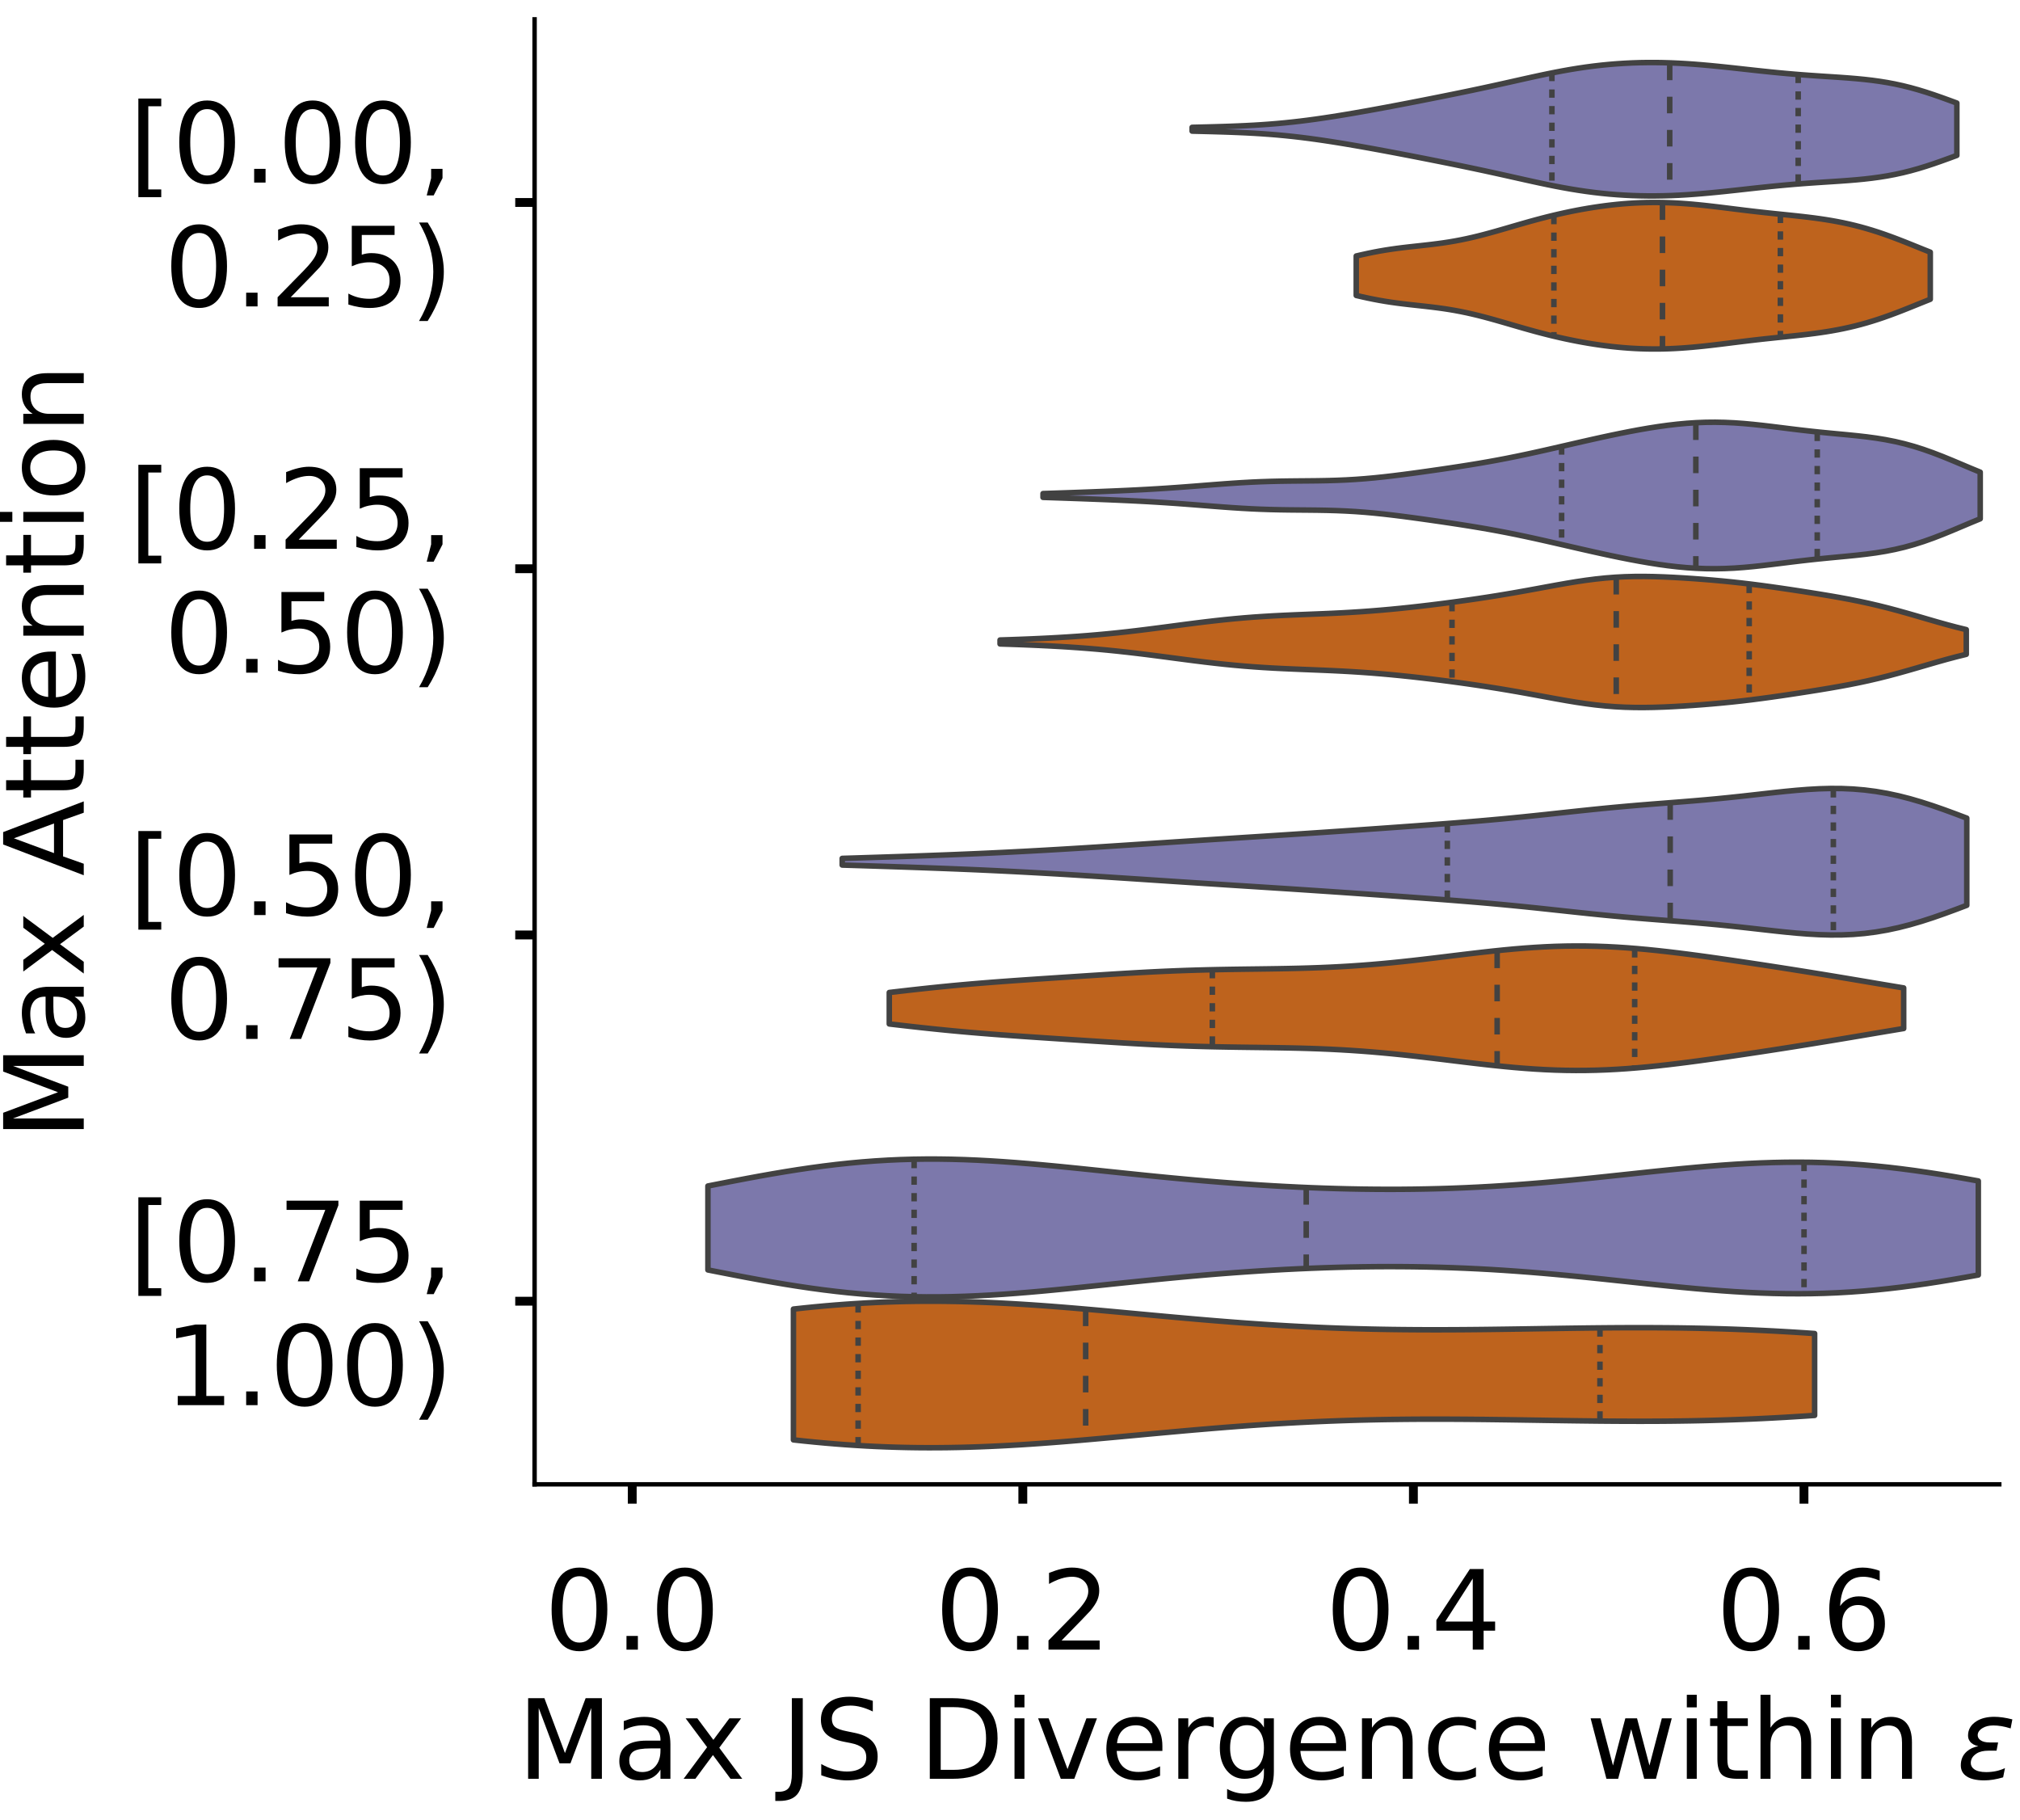 <?xml version="1.0" encoding="utf-8" standalone="no"?>
<!DOCTYPE svg PUBLIC "-//W3C//DTD SVG 1.1//EN"
  "http://www.w3.org/Graphics/SVG/1.1/DTD/svg11.dtd">
<!-- Created with matplotlib (https://matplotlib.org/) -->
<svg height="329.142pt" version="1.1" viewBox="0 0 365.392 329.142" width="365.392pt" xmlns="http://www.w3.org/2000/svg" xmlns:xlink="http://www.w3.org/1999/xlink">
 <defs>
  <style type="text/css">
*{stroke-linecap:butt;stroke-linejoin:round;}
  </style>
 </defs>
 <g id="figure_1">
  <g id="patch_1">
   <path d="M 0 329.142 
L 365.392 329.142 
L 365.392 0 
L 0 0 
z
" style="fill:#ffffff;"/>
  </g>
  <g id="axes_1">
   <g id="patch_2">
    <path d="M -272.042 268.442 
L -7.1 268.442 
L -7.1 3.5 
L -272.042 3.5 
z
" style="fill:#ffffff;"/>
   </g>
   <g id="patch_3">
    <path clip-path="url(#pe00fbd6b13)" d="M -259.999 268.442 
L -253.977 268.442 
L -253.977 268.442 
L -259.999 268.442 
z
" style="fill:#7570b3;opacity:0.6;stroke:#000000;stroke-linejoin:miter;stroke-width:0.5;"/>
   </g>
   <g id="patch_4">
    <path clip-path="url(#pe00fbd6b13)" d="M -253.977 268.442 
L -247.956 268.442 
L -247.956 268.442 
L -253.977 268.442 
z
" style="fill:#7570b3;opacity:0.6;stroke:#000000;stroke-linejoin:miter;stroke-width:0.5;"/>
   </g>
   <g id="patch_5">
    <path clip-path="url(#pe00fbd6b13)" d="M -247.956 268.442 
L -241.935 268.442 
L -241.935 265.349 
L -247.956 265.349 
z
" style="fill:#7570b3;opacity:0.6;stroke:#000000;stroke-linejoin:miter;stroke-width:0.5;"/>
   </g>
   <g id="patch_6">
    <path clip-path="url(#pe00fbd6b13)" d="M -241.935 268.442 
L -235.913 268.442 
L -235.913 262.256 
L -241.935 262.256 
z
" style="fill:#7570b3;opacity:0.6;stroke:#000000;stroke-linejoin:miter;stroke-width:0.5;"/>
   </g>
   <g id="patch_7">
    <path clip-path="url(#pe00fbd6b13)" d="M -235.913 268.442 
L -229.892 268.442 
L -229.892 262.256 
L -235.913 262.256 
z
" style="fill:#7570b3;opacity:0.6;stroke:#000000;stroke-linejoin:miter;stroke-width:0.5;"/>
   </g>
   <g id="patch_8">
    <path clip-path="url(#pe00fbd6b13)" d="M -229.892 268.442 
L -223.87 268.442 
L -223.87 252.977 
L -229.892 252.977 
z
" style="fill:#7570b3;opacity:0.6;stroke:#000000;stroke-linejoin:miter;stroke-width:0.5;"/>
   </g>
   <g id="patch_9">
    <path clip-path="url(#pe00fbd6b13)" d="M -223.87 268.442 
L -217.849 268.442 
L -217.849 262.256 
L -223.87 262.256 
z
" style="fill:#7570b3;opacity:0.6;stroke:#000000;stroke-linejoin:miter;stroke-width:0.5;"/>
   </g>
   <g id="patch_10">
    <path clip-path="url(#pe00fbd6b13)" d="M -217.849 268.442 
L -211.828 268.442 
L -211.828 243.698 
L -217.849 243.698 
z
" style="fill:#7570b3;opacity:0.6;stroke:#000000;stroke-linejoin:miter;stroke-width:0.5;"/>
   </g>
   <g id="patch_11">
    <path clip-path="url(#pe00fbd6b13)" d="M -211.828 268.442 
L -205.806 268.442 
L -205.806 256.07 
L -211.828 256.07 
z
" style="fill:#7570b3;opacity:0.6;stroke:#000000;stroke-linejoin:miter;stroke-width:0.5;"/>
   </g>
   <g id="patch_12">
    <path clip-path="url(#pe00fbd6b13)" d="M -205.806 268.442 
L -199.785 268.442 
L -199.785 256.07 
L -205.806 256.07 
z
" style="fill:#7570b3;opacity:0.6;stroke:#000000;stroke-linejoin:miter;stroke-width:0.5;"/>
   </g>
   <g id="patch_13">
    <path clip-path="url(#pe00fbd6b13)" d="M -199.785 268.442 
L -193.763 268.442 
L -193.763 262.256 
L -199.785 262.256 
z
" style="fill:#7570b3;opacity:0.6;stroke:#000000;stroke-linejoin:miter;stroke-width:0.5;"/>
   </g>
   <g id="patch_14">
    <path clip-path="url(#pe00fbd6b13)" d="M -193.763 268.442 
L -187.742 268.442 
L -187.742 249.884 
L -193.763 249.884 
z
" style="fill:#7570b3;opacity:0.6;stroke:#000000;stroke-linejoin:miter;stroke-width:0.5;"/>
   </g>
   <g id="patch_15">
    <path clip-path="url(#pe00fbd6b13)" d="M -187.742 268.442 
L -181.721 268.442 
L -181.721 252.977 
L -187.742 252.977 
z
" style="fill:#7570b3;opacity:0.6;stroke:#000000;stroke-linejoin:miter;stroke-width:0.5;"/>
   </g>
   <g id="patch_16">
    <path clip-path="url(#pe00fbd6b13)" d="M -181.721 268.442 
L -175.699 268.442 
L -175.699 249.884 
L -181.721 249.884 
z
" style="fill:#7570b3;opacity:0.6;stroke:#000000;stroke-linejoin:miter;stroke-width:0.5;"/>
   </g>
   <g id="patch_17">
    <path clip-path="url(#pe00fbd6b13)" d="M -175.699 268.442 
L -169.678 268.442 
L -169.678 252.977 
L -175.699 252.977 
z
" style="fill:#7570b3;opacity:0.6;stroke:#000000;stroke-linejoin:miter;stroke-width:0.5;"/>
   </g>
   <g id="patch_18">
    <path clip-path="url(#pe00fbd6b13)" d="M -169.678 268.442 
L -163.656 268.442 
L -163.656 252.977 
L -169.678 252.977 
z
" style="fill:#7570b3;opacity:0.6;stroke:#000000;stroke-linejoin:miter;stroke-width:0.5;"/>
   </g>
   <g id="patch_19">
    <path clip-path="url(#pe00fbd6b13)" d="M -163.656 268.442 
L -157.635 268.442 
L -157.635 225.141 
L -163.656 225.141 
z
" style="fill:#7570b3;opacity:0.6;stroke:#000000;stroke-linejoin:miter;stroke-width:0.5;"/>
   </g>
   <g id="patch_20">
    <path clip-path="url(#pe00fbd6b13)" d="M -157.635 268.442 
L -151.614 268.442 
L -151.614 243.698 
L -157.635 243.698 
z
" style="fill:#7570b3;opacity:0.6;stroke:#000000;stroke-linejoin:miter;stroke-width:0.5;"/>
   </g>
   <g id="patch_21">
    <path clip-path="url(#pe00fbd6b13)" d="M -151.614 268.442 
L -145.592 268.442 
L -145.592 222.048 
L -151.614 222.048 
z
" style="fill:#7570b3;opacity:0.6;stroke:#000000;stroke-linejoin:miter;stroke-width:0.5;"/>
   </g>
   <g id="patch_22">
    <path clip-path="url(#pe00fbd6b13)" d="M -145.592 268.442 
L -139.571 268.442 
L -139.571 222.048 
L -145.592 222.048 
z
" style="fill:#7570b3;opacity:0.6;stroke:#000000;stroke-linejoin:miter;stroke-width:0.5;"/>
   </g>
   <g id="patch_23">
    <path clip-path="url(#pe00fbd6b13)" d="M -139.571 268.442 
L -133.549 268.442 
L -133.549 225.141 
L -139.571 225.141 
z
" style="fill:#7570b3;opacity:0.6;stroke:#000000;stroke-linejoin:miter;stroke-width:0.5;"/>
   </g>
   <g id="patch_24">
    <path clip-path="url(#pe00fbd6b13)" d="M -133.549 268.442 
L -127.528 268.442 
L -127.528 222.048 
L -133.549 222.048 
z
" style="fill:#7570b3;opacity:0.6;stroke:#000000;stroke-linejoin:miter;stroke-width:0.5;"/>
   </g>
   <g id="patch_25">
    <path clip-path="url(#pe00fbd6b13)" d="M -127.528 268.442 
L -121.507 268.442 
L -121.507 212.769 
L -127.528 212.769 
z
" style="fill:#7570b3;opacity:0.6;stroke:#000000;stroke-linejoin:miter;stroke-width:0.5;"/>
   </g>
   <g id="patch_26">
    <path clip-path="url(#pe00fbd6b13)" d="M -121.507 268.442 
L -115.485 268.442 
L -115.485 160.189 
L -121.507 160.189 
z
" style="fill:#7570b3;opacity:0.6;stroke:#000000;stroke-linejoin:miter;stroke-width:0.5;"/>
   </g>
   <g id="patch_27">
    <path clip-path="url(#pe00fbd6b13)" d="M -115.485 268.442 
L -109.464 268.442 
L -109.464 184.933 
L -115.485 184.933 
z
" style="fill:#7570b3;opacity:0.6;stroke:#000000;stroke-linejoin:miter;stroke-width:0.5;"/>
   </g>
   <g id="patch_28">
    <path clip-path="url(#pe00fbd6b13)" d="M -109.464 268.442 
L -103.442 268.442 
L -103.442 169.468 
L -109.464 169.468 
z
" style="fill:#7570b3;opacity:0.6;stroke:#000000;stroke-linejoin:miter;stroke-width:0.5;"/>
   </g>
   <g id="patch_29">
    <path clip-path="url(#pe00fbd6b13)" d="M -103.442 268.442 
L -97.421 268.442 
L -97.421 126.167 
L -103.442 126.167 
z
" style="fill:#7570b3;opacity:0.6;stroke:#000000;stroke-linejoin:miter;stroke-width:0.5;"/>
   </g>
   <g id="patch_30">
    <path clip-path="url(#pe00fbd6b13)" d="M -97.421 268.442 
L -91.4 268.442 
L -91.4 144.724 
L -97.421 144.724 
z
" style="fill:#7570b3;opacity:0.6;stroke:#000000;stroke-linejoin:miter;stroke-width:0.5;"/>
   </g>
   <g id="patch_31">
    <path clip-path="url(#pe00fbd6b13)" d="M -91.4 268.442 
L -85.378 268.442 
L -85.378 89.052 
L -91.4 89.052 
z
" style="fill:#7570b3;opacity:0.6;stroke:#000000;stroke-linejoin:miter;stroke-width:0.5;"/>
   </g>
   <g id="patch_32">
    <path clip-path="url(#pe00fbd6b13)" d="M -85.378 268.442 
L -79.357 268.442 
L -79.357 101.423 
L -85.378 101.423 
z
" style="fill:#7570b3;opacity:0.6;stroke:#000000;stroke-linejoin:miter;stroke-width:0.5;"/>
   </g>
   <g id="patch_33">
    <path clip-path="url(#pe00fbd6b13)" d="M -79.357 268.442 
L -73.335 268.442 
L -73.335 48.844 
L -79.357 48.844 
z
" style="fill:#7570b3;opacity:0.6;stroke:#000000;stroke-linejoin:miter;stroke-width:0.5;"/>
   </g>
   <g id="patch_34">
    <path clip-path="url(#pe00fbd6b13)" d="M -73.335 268.442 
L -67.314 268.442 
L -67.314 76.68 
L -73.335 76.68 
z
" style="fill:#7570b3;opacity:0.6;stroke:#000000;stroke-linejoin:miter;stroke-width:0.5;"/>
   </g>
   <g id="patch_35">
    <path clip-path="url(#pe00fbd6b13)" d="M -67.314 268.442 
L -61.293 268.442 
L -61.293 82.866 
L -67.314 82.866 
z
" style="fill:#7570b3;opacity:0.6;stroke:#000000;stroke-linejoin:miter;stroke-width:0.5;"/>
   </g>
   <g id="patch_36">
    <path clip-path="url(#pe00fbd6b13)" d="M -61.293 268.442 
L -55.271 268.442 
L -55.271 104.516 
L -61.293 104.516 
z
" style="fill:#7570b3;opacity:0.6;stroke:#000000;stroke-linejoin:miter;stroke-width:0.5;"/>
   </g>
   <g id="patch_37">
    <path clip-path="url(#pe00fbd6b13)" d="M -55.271 268.442 
L -49.25 268.442 
L -49.25 89.052 
L -55.271 89.052 
z
" style="fill:#7570b3;opacity:0.6;stroke:#000000;stroke-linejoin:miter;stroke-width:0.5;"/>
   </g>
   <g id="patch_38">
    <path clip-path="url(#pe00fbd6b13)" d="M -49.25 268.442 
L -43.228 268.442 
L -43.228 70.494 
L -49.25 70.494 
z
" style="fill:#7570b3;opacity:0.6;stroke:#000000;stroke-linejoin:miter;stroke-width:0.5;"/>
   </g>
   <g id="patch_39">
    <path clip-path="url(#pe00fbd6b13)" d="M -43.228 268.442 
L -37.207 268.442 
L -37.207 89.052 
L -43.228 89.052 
z
" style="fill:#7570b3;opacity:0.6;stroke:#000000;stroke-linejoin:miter;stroke-width:0.5;"/>
   </g>
   <g id="patch_40">
    <path clip-path="url(#pe00fbd6b13)" d="M -37.207 268.442 
L -31.186 268.442 
L -31.186 79.773 
L -37.207 79.773 
z
" style="fill:#7570b3;opacity:0.6;stroke:#000000;stroke-linejoin:miter;stroke-width:0.5;"/>
   </g>
   <g id="patch_41">
    <path clip-path="url(#pe00fbd6b13)" d="M -31.186 268.442 
L -25.164 268.442 
L -25.164 116.888 
L -31.186 116.888 
z
" style="fill:#7570b3;opacity:0.6;stroke:#000000;stroke-linejoin:miter;stroke-width:0.5;"/>
   </g>
   <g id="patch_42">
    <path clip-path="url(#pe00fbd6b13)" d="M -25.164 268.442 
L -19.143 268.442 
L -19.143 259.163 
L -25.164 259.163 
z
" style="fill:#7570b3;opacity:0.6;stroke:#000000;stroke-linejoin:miter;stroke-width:0.5;"/>
   </g>
   <g id="patch_43">
    <path clip-path="url(#pe00fbd6b13)" d="M -259.999 268.442 
L -253.977 268.442 
L -253.977 268.442 
L -259.999 268.442 
z
" style="fill:#d95f02;opacity:0.6;stroke:#000000;stroke-linejoin:miter;stroke-width:0.5;"/>
   </g>
   <g id="patch_44">
    <path clip-path="url(#pe00fbd6b13)" d="M -253.977 268.442 
L -247.956 268.442 
L -247.956 268.442 
L -253.977 268.442 
z
" style="fill:#d95f02;opacity:0.6;stroke:#000000;stroke-linejoin:miter;stroke-width:0.5;"/>
   </g>
   <g id="patch_45">
    <path clip-path="url(#pe00fbd6b13)" d="M -247.956 268.442 
L -241.935 268.442 
L -241.935 268.442 
L -247.956 268.442 
z
" style="fill:#d95f02;opacity:0.6;stroke:#000000;stroke-linejoin:miter;stroke-width:0.5;"/>
   </g>
   <g id="patch_46">
    <path clip-path="url(#pe00fbd6b13)" d="M -241.935 268.442 
L -235.913 268.442 
L -235.913 268.442 
L -241.935 268.442 
z
" style="fill:#d95f02;opacity:0.6;stroke:#000000;stroke-linejoin:miter;stroke-width:0.5;"/>
   </g>
   <g id="patch_47">
    <path clip-path="url(#pe00fbd6b13)" d="M -235.913 268.442 
L -229.892 268.442 
L -229.892 264.305 
L -235.913 264.305 
z
" style="fill:#d95f02;opacity:0.6;stroke:#000000;stroke-linejoin:miter;stroke-width:0.5;"/>
   </g>
   <g id="patch_48">
    <path clip-path="url(#pe00fbd6b13)" d="M -229.892 268.442 
L -223.87 268.442 
L -223.87 268.442 
L -229.892 268.442 
z
" style="fill:#d95f02;opacity:0.6;stroke:#000000;stroke-linejoin:miter;stroke-width:0.5;"/>
   </g>
   <g id="patch_49">
    <path clip-path="url(#pe00fbd6b13)" d="M -223.87 268.442 
L -217.849 268.442 
L -217.849 256.032 
L -223.87 256.032 
z
" style="fill:#d95f02;opacity:0.6;stroke:#000000;stroke-linejoin:miter;stroke-width:0.5;"/>
   </g>
   <g id="patch_50">
    <path clip-path="url(#pe00fbd6b13)" d="M -217.849 268.442 
L -211.828 268.442 
L -211.828 260.169 
L -217.849 260.169 
z
" style="fill:#d95f02;opacity:0.6;stroke:#000000;stroke-linejoin:miter;stroke-width:0.5;"/>
   </g>
   <g id="patch_51">
    <path clip-path="url(#pe00fbd6b13)" d="M -211.828 268.442 
L -205.806 268.442 
L -205.806 256.032 
L -211.828 256.032 
z
" style="fill:#d95f02;opacity:0.6;stroke:#000000;stroke-linejoin:miter;stroke-width:0.5;"/>
   </g>
   <g id="patch_52">
    <path clip-path="url(#pe00fbd6b13)" d="M -205.806 268.442 
L -199.785 268.442 
L -199.785 247.759 
L -205.806 247.759 
z
" style="fill:#d95f02;opacity:0.6;stroke:#000000;stroke-linejoin:miter;stroke-width:0.5;"/>
   </g>
   <g id="patch_53">
    <path clip-path="url(#pe00fbd6b13)" d="M -199.785 268.442 
L -193.763 268.442 
L -193.763 251.896 
L -199.785 251.896 
z
" style="fill:#d95f02;opacity:0.6;stroke:#000000;stroke-linejoin:miter;stroke-width:0.5;"/>
   </g>
   <g id="patch_54">
    <path clip-path="url(#pe00fbd6b13)" d="M -193.763 268.442 
L -187.742 268.442 
L -187.742 260.169 
L -193.763 260.169 
z
" style="fill:#d95f02;opacity:0.6;stroke:#000000;stroke-linejoin:miter;stroke-width:0.5;"/>
   </g>
   <g id="patch_55">
    <path clip-path="url(#pe00fbd6b13)" d="M -187.742 268.442 
L -181.721 268.442 
L -181.721 256.032 
L -187.742 256.032 
z
" style="fill:#d95f02;opacity:0.6;stroke:#000000;stroke-linejoin:miter;stroke-width:0.5;"/>
   </g>
   <g id="patch_56">
    <path clip-path="url(#pe00fbd6b13)" d="M -181.721 268.442 
L -175.699 268.442 
L -175.699 239.486 
L -181.721 239.486 
z
" style="fill:#d95f02;opacity:0.6;stroke:#000000;stroke-linejoin:miter;stroke-width:0.5;"/>
   </g>
   <g id="patch_57">
    <path clip-path="url(#pe00fbd6b13)" d="M -175.699 268.442 
L -169.678 268.442 
L -169.678 251.896 
L -175.699 251.896 
z
" style="fill:#d95f02;opacity:0.6;stroke:#000000;stroke-linejoin:miter;stroke-width:0.5;"/>
   </g>
   <g id="patch_58">
    <path clip-path="url(#pe00fbd6b13)" d="M -169.678 268.442 
L -163.656 268.442 
L -163.656 218.804 
L -169.678 218.804 
z
" style="fill:#d95f02;opacity:0.6;stroke:#000000;stroke-linejoin:miter;stroke-width:0.5;"/>
   </g>
   <g id="patch_59">
    <path clip-path="url(#pe00fbd6b13)" d="M -163.656 268.442 
L -157.635 268.442 
L -157.635 198.121 
L -163.656 198.121 
z
" style="fill:#d95f02;opacity:0.6;stroke:#000000;stroke-linejoin:miter;stroke-width:0.5;"/>
   </g>
   <g id="patch_60">
    <path clip-path="url(#pe00fbd6b13)" d="M -157.635 268.442 
L -151.614 268.442 
L -151.614 231.213 
L -157.635 231.213 
z
" style="fill:#d95f02;opacity:0.6;stroke:#000000;stroke-linejoin:miter;stroke-width:0.5;"/>
   </g>
   <g id="patch_61">
    <path clip-path="url(#pe00fbd6b13)" d="M -151.614 268.442 
L -145.592 268.442 
L -145.592 177.439 
L -151.614 177.439 
z
" style="fill:#d95f02;opacity:0.6;stroke:#000000;stroke-linejoin:miter;stroke-width:0.5;"/>
   </g>
   <g id="patch_62">
    <path clip-path="url(#pe00fbd6b13)" d="M -145.592 268.442 
L -139.571 268.442 
L -139.571 210.531 
L -145.592 210.531 
z
" style="fill:#d95f02;opacity:0.6;stroke:#000000;stroke-linejoin:miter;stroke-width:0.5;"/>
   </g>
   <g id="patch_63">
    <path clip-path="url(#pe00fbd6b13)" d="M -139.571 268.442 
L -133.549 268.442 
L -133.549 227.077 
L -139.571 227.077 
z
" style="fill:#d95f02;opacity:0.6;stroke:#000000;stroke-linejoin:miter;stroke-width:0.5;"/>
   </g>
   <g id="patch_64">
    <path clip-path="url(#pe00fbd6b13)" d="M -133.549 268.442 
L -127.528 268.442 
L -127.528 173.303 
L -133.549 173.303 
z
" style="fill:#d95f02;opacity:0.6;stroke:#000000;stroke-linejoin:miter;stroke-width:0.5;"/>
   </g>
   <g id="patch_65">
    <path clip-path="url(#pe00fbd6b13)" d="M -127.528 268.442 
L -121.507 268.442 
L -121.507 148.484 
L -127.528 148.484 
z
" style="fill:#d95f02;opacity:0.6;stroke:#000000;stroke-linejoin:miter;stroke-width:0.5;"/>
   </g>
   <g id="patch_66">
    <path clip-path="url(#pe00fbd6b13)" d="M -121.507 268.442 
L -115.485 268.442 
L -115.485 185.712 
L -121.507 185.712 
z
" style="fill:#d95f02;opacity:0.6;stroke:#000000;stroke-linejoin:miter;stroke-width:0.5;"/>
   </g>
   <g id="patch_67">
    <path clip-path="url(#pe00fbd6b13)" d="M -115.485 268.442 
L -109.464 268.442 
L -109.464 160.893 
L -115.485 160.893 
z
" style="fill:#d95f02;opacity:0.6;stroke:#000000;stroke-linejoin:miter;stroke-width:0.5;"/>
   </g>
   <g id="patch_68">
    <path clip-path="url(#pe00fbd6b13)" d="M -109.464 268.442 
L -103.442 268.442 
L -103.442 94.709 
L -109.464 94.709 
z
" style="fill:#d95f02;opacity:0.6;stroke:#000000;stroke-linejoin:miter;stroke-width:0.5;"/>
   </g>
   <g id="patch_69">
    <path clip-path="url(#pe00fbd6b13)" d="M -103.442 268.442 
L -97.421 268.442 
L -97.421 140.211 
L -103.442 140.211 
z
" style="fill:#d95f02;opacity:0.6;stroke:#000000;stroke-linejoin:miter;stroke-width:0.5;"/>
   </g>
   <g id="patch_70">
    <path clip-path="url(#pe00fbd6b13)" d="M -97.421 268.442 
L -91.4 268.442 
L -91.4 78.163 
L -97.421 78.163 
z
" style="fill:#d95f02;opacity:0.6;stroke:#000000;stroke-linejoin:miter;stroke-width:0.5;"/>
   </g>
   <g id="patch_71">
    <path clip-path="url(#pe00fbd6b13)" d="M -91.4 268.442 
L -85.378 268.442 
L -85.378 16.116 
L -91.4 16.116 
z
" style="fill:#d95f02;opacity:0.6;stroke:#000000;stroke-linejoin:miter;stroke-width:0.5;"/>
   </g>
   <g id="patch_72">
    <path clip-path="url(#pe00fbd6b13)" d="M -85.378 268.442 
L -79.357 268.442 
L -79.357 57.481 
L -85.378 57.481 
z
" style="fill:#d95f02;opacity:0.6;stroke:#000000;stroke-linejoin:miter;stroke-width:0.5;"/>
   </g>
   <g id="patch_73">
    <path clip-path="url(#pe00fbd6b13)" d="M -79.357 268.442 
L -73.335 268.442 
L -73.335 127.801 
L -79.357 127.801 
z
" style="fill:#d95f02;opacity:0.6;stroke:#000000;stroke-linejoin:miter;stroke-width:0.5;"/>
   </g>
   <g id="patch_74">
    <path clip-path="url(#pe00fbd6b13)" d="M -73.335 268.442 
L -67.314 268.442 
L -67.314 53.345 
L -73.335 53.345 
z
" style="fill:#d95f02;opacity:0.6;stroke:#000000;stroke-linejoin:miter;stroke-width:0.5;"/>
   </g>
   <g id="patch_75">
    <path clip-path="url(#pe00fbd6b13)" d="M -67.314 268.442 
L -61.293 268.442 
L -61.293 102.982 
L -67.314 102.982 
z
" style="fill:#d95f02;opacity:0.6;stroke:#000000;stroke-linejoin:miter;stroke-width:0.5;"/>
   </g>
   <g id="patch_76">
    <path clip-path="url(#pe00fbd6b13)" d="M -61.293 268.442 
L -55.271 268.442 
L -55.271 115.392 
L -61.293 115.392 
z
" style="fill:#d95f02;opacity:0.6;stroke:#000000;stroke-linejoin:miter;stroke-width:0.5;"/>
   </g>
   <g id="patch_77">
    <path clip-path="url(#pe00fbd6b13)" d="M -55.271 268.442 
L -49.25 268.442 
L -49.25 111.255 
L -55.271 111.255 
z
" style="fill:#d95f02;opacity:0.6;stroke:#000000;stroke-linejoin:miter;stroke-width:0.5;"/>
   </g>
   <g id="patch_78">
    <path clip-path="url(#pe00fbd6b13)" d="M -49.25 268.442 
L -43.228 268.442 
L -43.228 148.484 
L -49.25 148.484 
z
" style="fill:#d95f02;opacity:0.6;stroke:#000000;stroke-linejoin:miter;stroke-width:0.5;"/>
   </g>
   <g id="patch_79">
    <path clip-path="url(#pe00fbd6b13)" d="M -43.228 268.442 
L -37.207 268.442 
L -37.207 119.528 
L -43.228 119.528 
z
" style="fill:#d95f02;opacity:0.6;stroke:#000000;stroke-linejoin:miter;stroke-width:0.5;"/>
   </g>
   <g id="patch_80">
    <path clip-path="url(#pe00fbd6b13)" d="M -37.207 268.442 
L -31.186 268.442 
L -31.186 177.439 
L -37.207 177.439 
z
" style="fill:#d95f02;opacity:0.6;stroke:#000000;stroke-linejoin:miter;stroke-width:0.5;"/>
   </g>
   <g id="patch_81">
    <path clip-path="url(#pe00fbd6b13)" d="M -31.186 268.442 
L -25.164 268.442 
L -25.164 256.032 
L -31.186 256.032 
z
" style="fill:#d95f02;opacity:0.6;stroke:#000000;stroke-linejoin:miter;stroke-width:0.5;"/>
   </g>
   <g id="patch_82">
    <path clip-path="url(#pe00fbd6b13)" d="M -25.164 268.442 
L -19.143 268.442 
L -19.143 268.442 
L -25.164 268.442 
z
" style="fill:#d95f02;opacity:0.6;stroke:#000000;stroke-linejoin:miter;stroke-width:0.5;"/>
   </g>
   <g id="matplotlib.axis_1">
    <g id="xtick_1">
     <g id="line2d_1">
      <defs>
       <path d="M 0 0 
L 0 3.5 
" id="m8c7c1e2519" style="stroke:#000000;stroke-width:1.6;"/>
      </defs>
      <g/>
     </g>
     <g id="text_1">
      <!-- 0.0 -->
      <defs>
       <path d="M 31.781 66.406 
Q 24.172 66.406 20.328 58.906 
Q 16.5 51.422 16.5 36.375 
Q 16.5 21.391 20.328 13.891 
Q 24.172 6.391 31.781 6.391 
Q 39.453 6.391 43.281 13.891 
Q 47.125 21.391 47.125 36.375 
Q 47.125 51.422 43.281 58.906 
Q 39.453 66.406 31.781 66.406 
z
M 31.781 74.219 
Q 44.047 74.219 50.516 64.516 
Q 56.984 54.828 56.984 36.375 
Q 56.984 17.969 50.516 8.266 
Q 44.047 -1.422 31.781 -1.422 
Q 19.531 -1.422 13.062 8.266 
Q 6.594 17.969 6.594 36.375 
Q 6.594 54.828 13.062 64.516 
Q 19.531 74.219 31.781 74.219 
z
" id="DejaVuSans-48"/>
       <path d="M 10.688 12.406 
L 21 12.406 
L 21 0 
L 10.688 0 
z
" id="DejaVuSans-46"/>
      </defs>
      <g transform="translate(-275.902 298.339)scale(0.2 -0.2)">
       <use xlink:href="#DejaVuSans-48"/>
       <use x="63.623" xlink:href="#DejaVuSans-46"/>
       <use x="95.41" xlink:href="#DejaVuSans-48"/>
      </g>
     </g>
    </g>
    <g id="xtick_2">
     <g id="line2d_2">
      <g/>
     </g>
     <g id="text_2">
      <!-- 0.2 -->
      <defs>
       <path d="M 19.188 8.297 
L 53.609 8.297 
L 53.609 0 
L 7.328 0 
L 7.328 8.297 
Q 12.938 14.109 22.625 23.891 
Q 32.328 33.688 34.812 36.531 
Q 39.547 41.844 41.422 45.531 
Q 43.312 49.219 43.312 52.781 
Q 43.312 58.594 39.234 62.25 
Q 35.156 65.922 28.609 65.922 
Q 23.969 65.922 18.812 64.312 
Q 13.672 62.703 7.812 59.422 
L 7.812 69.391 
Q 13.766 71.781 18.938 73 
Q 24.125 74.219 28.422 74.219 
Q 39.75 74.219 46.484 68.547 
Q 53.219 62.891 53.219 53.422 
Q 53.219 48.922 51.531 44.891 
Q 49.859 40.875 45.406 35.406 
Q 44.188 33.984 37.641 27.219 
Q 31.109 20.453 19.188 8.297 
z
" id="DejaVuSans-50"/>
      </defs>
      <g transform="translate(-207.086 298.339)scale(0.2 -0.2)">
       <use xlink:href="#DejaVuSans-48"/>
       <use x="63.623" xlink:href="#DejaVuSans-46"/>
       <use x="95.41" xlink:href="#DejaVuSans-50"/>
      </g>
     </g>
    </g>
    <g id="xtick_3">
     <g id="line2d_3">
      <g/>
     </g>
     <g id="text_3">
      <!-- 0.4 -->
      <defs>
       <path d="M 37.797 64.312 
L 12.891 25.391 
L 37.797 25.391 
z
M 35.203 72.906 
L 47.609 72.906 
L 47.609 25.391 
L 58.016 25.391 
L 58.016 17.188 
L 47.609 17.188 
L 47.609 0 
L 37.797 0 
L 37.797 17.188 
L 4.891 17.188 
L 4.891 26.703 
z
" id="DejaVuSans-52"/>
      </defs>
      <g transform="translate(-138.27 298.339)scale(0.2 -0.2)">
       <use xlink:href="#DejaVuSans-48"/>
       <use x="63.623" xlink:href="#DejaVuSans-46"/>
       <use x="95.41" xlink:href="#DejaVuSans-52"/>
      </g>
     </g>
    </g>
    <g id="xtick_4">
     <g id="line2d_4">
      <g/>
     </g>
     <g id="text_4">
      <!-- 0.6 -->
      <defs>
       <path d="M 33.016 40.375 
Q 26.375 40.375 22.484 35.828 
Q 18.609 31.297 18.609 23.391 
Q 18.609 15.531 22.484 10.953 
Q 26.375 6.391 33.016 6.391 
Q 39.656 6.391 43.531 10.953 
Q 47.406 15.531 47.406 23.391 
Q 47.406 31.297 43.531 35.828 
Q 39.656 40.375 33.016 40.375 
z
M 52.594 71.297 
L 52.594 62.312 
Q 48.875 64.062 45.094 64.984 
Q 41.312 65.922 37.594 65.922 
Q 27.828 65.922 22.672 59.328 
Q 17.531 52.734 16.797 39.406 
Q 19.672 43.656 24.016 45.922 
Q 28.375 48.188 33.594 48.188 
Q 44.578 48.188 50.953 41.516 
Q 57.328 34.859 57.328 23.391 
Q 57.328 12.156 50.688 5.359 
Q 44.047 -1.422 33.016 -1.422 
Q 20.359 -1.422 13.672 8.266 
Q 6.984 17.969 6.984 36.375 
Q 6.984 53.656 15.188 63.938 
Q 23.391 74.219 37.203 74.219 
Q 40.922 74.219 44.703 73.484 
Q 48.484 72.75 52.594 71.297 
z
" id="DejaVuSans-54"/>
      </defs>
      <g transform="translate(-69.454 298.339)scale(0.2 -0.2)">
       <use xlink:href="#DejaVuSans-48"/>
       <use x="63.623" xlink:href="#DejaVuSans-46"/>
       <use x="95.41" xlink:href="#DejaVuSans-54"/>
      </g>
     </g>
    </g>
    <g id="text_5">
     <!-- Max JS Divergence within $\epsilon$ -->
     <defs>
      <path d="M 9.812 72.906 
L 24.516 72.906 
L 43.109 23.297 
L 61.812 72.906 
L 76.516 72.906 
L 76.516 0 
L 66.891 0 
L 66.891 64.016 
L 48.094 14.016 
L 38.188 14.016 
L 19.391 64.016 
L 19.391 0 
L 9.812 0 
z
" id="DejaVuSans-77"/>
      <path d="M 34.281 27.484 
Q 23.391 27.484 19.188 25 
Q 14.984 22.516 14.984 16.5 
Q 14.984 11.719 18.141 8.906 
Q 21.297 6.109 26.703 6.109 
Q 34.188 6.109 38.703 11.406 
Q 43.219 16.703 43.219 25.484 
L 43.219 27.484 
z
M 52.203 31.203 
L 52.203 0 
L 43.219 0 
L 43.219 8.297 
Q 40.141 3.328 35.547 0.953 
Q 30.953 -1.422 24.312 -1.422 
Q 15.922 -1.422 10.953 3.297 
Q 6 8.016 6 15.922 
Q 6 25.141 12.172 29.828 
Q 18.359 34.516 30.609 34.516 
L 43.219 34.516 
L 43.219 35.406 
Q 43.219 41.609 39.141 45 
Q 35.062 48.391 27.688 48.391 
Q 23 48.391 18.547 47.266 
Q 14.109 46.141 10.016 43.891 
L 10.016 52.203 
Q 14.938 54.109 19.578 55.047 
Q 24.219 56 28.609 56 
Q 40.484 56 46.344 49.844 
Q 52.203 43.703 52.203 31.203 
z
" id="DejaVuSans-97"/>
      <path d="M 54.891 54.688 
L 35.109 28.078 
L 55.906 0 
L 45.312 0 
L 29.391 21.484 
L 13.484 0 
L 2.875 0 
L 24.125 28.609 
L 4.688 54.688 
L 15.281 54.688 
L 29.781 35.203 
L 44.281 54.688 
z
" id="DejaVuSans-120"/>
      <path id="DejaVuSans-32"/>
      <path d="M 9.812 72.906 
L 19.672 72.906 
L 19.672 5.078 
Q 19.672 -8.109 14.672 -14.062 
Q 9.672 -20.016 -1.422 -20.016 
L -5.172 -20.016 
L -5.172 -11.719 
L -2.094 -11.719 
Q 4.438 -11.719 7.125 -8.047 
Q 9.812 -4.391 9.812 5.078 
z
" id="DejaVuSans-74"/>
      <path d="M 53.516 70.516 
L 53.516 60.891 
Q 47.906 63.578 42.922 64.891 
Q 37.938 66.219 33.297 66.219 
Q 25.25 66.219 20.875 63.094 
Q 16.5 59.969 16.5 54.203 
Q 16.5 49.359 19.406 46.891 
Q 22.312 44.438 30.422 42.922 
L 36.375 41.703 
Q 47.406 39.594 52.656 34.297 
Q 57.906 29 57.906 20.125 
Q 57.906 9.516 50.797 4.047 
Q 43.703 -1.422 29.984 -1.422 
Q 24.812 -1.422 18.969 -0.25 
Q 13.141 0.922 6.891 3.219 
L 6.891 13.375 
Q 12.891 10.016 18.656 8.297 
Q 24.422 6.594 29.984 6.594 
Q 38.422 6.594 43.016 9.906 
Q 47.609 13.234 47.609 19.391 
Q 47.609 24.75 44.312 27.781 
Q 41.016 30.812 33.5 32.328 
L 27.484 33.5 
Q 16.453 35.688 11.516 40.375 
Q 6.594 45.062 6.594 53.422 
Q 6.594 63.094 13.406 68.656 
Q 20.219 74.219 32.172 74.219 
Q 37.312 74.219 42.625 73.281 
Q 47.953 72.359 53.516 70.516 
z
" id="DejaVuSans-83"/>
      <path d="M 19.672 64.797 
L 19.672 8.109 
L 31.594 8.109 
Q 46.688 8.109 53.688 14.938 
Q 60.688 21.781 60.688 36.531 
Q 60.688 51.172 53.688 57.984 
Q 46.688 64.797 31.594 64.797 
z
M 9.812 72.906 
L 30.078 72.906 
Q 51.266 72.906 61.172 64.094 
Q 71.094 55.281 71.094 36.531 
Q 71.094 17.672 61.125 8.828 
Q 51.172 0 30.078 0 
L 9.812 0 
z
" id="DejaVuSans-68"/>
      <path d="M 9.422 54.688 
L 18.406 54.688 
L 18.406 0 
L 9.422 0 
z
M 9.422 75.984 
L 18.406 75.984 
L 18.406 64.594 
L 9.422 64.594 
z
" id="DejaVuSans-105"/>
      <path d="M 2.984 54.688 
L 12.5 54.688 
L 29.594 8.797 
L 46.688 54.688 
L 56.203 54.688 
L 35.688 0 
L 23.484 0 
z
" id="DejaVuSans-118"/>
      <path d="M 56.203 29.594 
L 56.203 25.203 
L 14.891 25.203 
Q 15.484 15.922 20.484 11.062 
Q 25.484 6.203 34.422 6.203 
Q 39.594 6.203 44.453 7.469 
Q 49.312 8.734 54.109 11.281 
L 54.109 2.781 
Q 49.266 0.734 44.188 -0.344 
Q 39.109 -1.422 33.891 -1.422 
Q 20.797 -1.422 13.156 6.188 
Q 5.516 13.812 5.516 26.812 
Q 5.516 40.234 12.766 48.109 
Q 20.016 56 32.328 56 
Q 43.359 56 49.781 48.891 
Q 56.203 41.797 56.203 29.594 
z
M 47.219 32.234 
Q 47.125 39.594 43.094 43.984 
Q 39.062 48.391 32.422 48.391 
Q 24.906 48.391 20.391 44.141 
Q 15.875 39.891 15.188 32.172 
z
" id="DejaVuSans-101"/>
      <path d="M 41.109 46.297 
Q 39.594 47.172 37.812 47.578 
Q 36.031 48 33.891 48 
Q 26.266 48 22.188 43.047 
Q 18.109 38.094 18.109 28.812 
L 18.109 0 
L 9.078 0 
L 9.078 54.688 
L 18.109 54.688 
L 18.109 46.188 
Q 20.953 51.172 25.484 53.578 
Q 30.031 56 36.531 56 
Q 37.453 56 38.578 55.875 
Q 39.703 55.766 41.062 55.516 
z
" id="DejaVuSans-114"/>
      <path d="M 45.406 27.984 
Q 45.406 37.75 41.375 43.109 
Q 37.359 48.484 30.078 48.484 
Q 22.859 48.484 18.828 43.109 
Q 14.797 37.75 14.797 27.984 
Q 14.797 18.266 18.828 12.891 
Q 22.859 7.516 30.078 7.516 
Q 37.359 7.516 41.375 12.891 
Q 45.406 18.266 45.406 27.984 
z
M 54.391 6.781 
Q 54.391 -7.172 48.188 -13.984 
Q 42 -20.797 29.203 -20.797 
Q 24.469 -20.797 20.266 -20.094 
Q 16.062 -19.391 12.109 -17.922 
L 12.109 -9.188 
Q 16.062 -11.328 19.922 -12.344 
Q 23.781 -13.375 27.781 -13.375 
Q 36.625 -13.375 41.016 -8.766 
Q 45.406 -4.156 45.406 5.172 
L 45.406 9.625 
Q 42.625 4.781 38.281 2.391 
Q 33.938 0 27.875 0 
Q 17.828 0 11.672 7.656 
Q 5.516 15.328 5.516 27.984 
Q 5.516 40.672 11.672 48.328 
Q 17.828 56 27.875 56 
Q 33.938 56 38.281 53.609 
Q 42.625 51.219 45.406 46.391 
L 45.406 54.688 
L 54.391 54.688 
z
" id="DejaVuSans-103"/>
      <path d="M 54.891 33.016 
L 54.891 0 
L 45.906 0 
L 45.906 32.719 
Q 45.906 40.484 42.875 44.328 
Q 39.844 48.188 33.797 48.188 
Q 26.516 48.188 22.312 43.547 
Q 18.109 38.922 18.109 30.906 
L 18.109 0 
L 9.078 0 
L 9.078 54.688 
L 18.109 54.688 
L 18.109 46.188 
Q 21.344 51.125 25.703 53.562 
Q 30.078 56 35.797 56 
Q 45.219 56 50.047 50.172 
Q 54.891 44.344 54.891 33.016 
z
" id="DejaVuSans-110"/>
      <path d="M 48.781 52.594 
L 48.781 44.188 
Q 44.969 46.297 41.141 47.344 
Q 37.312 48.391 33.406 48.391 
Q 24.656 48.391 19.812 42.844 
Q 14.984 37.312 14.984 27.297 
Q 14.984 17.281 19.812 11.734 
Q 24.656 6.203 33.406 6.203 
Q 37.312 6.203 41.141 7.25 
Q 44.969 8.297 48.781 10.406 
L 48.781 2.094 
Q 45.016 0.344 40.984 -0.531 
Q 36.969 -1.422 32.422 -1.422 
Q 20.062 -1.422 12.781 6.344 
Q 5.516 14.109 5.516 27.297 
Q 5.516 40.672 12.859 48.328 
Q 20.219 56 33.016 56 
Q 37.156 56 41.109 55.141 
Q 45.062 54.297 48.781 52.594 
z
" id="DejaVuSans-99"/>
      <path d="M 4.203 54.688 
L 13.188 54.688 
L 24.422 12.016 
L 35.594 54.688 
L 46.188 54.688 
L 57.422 12.016 
L 68.609 54.688 
L 77.594 54.688 
L 63.281 0 
L 52.688 0 
L 40.922 44.828 
L 29.109 0 
L 18.5 0 
z
" id="DejaVuSans-119"/>
      <path d="M 18.312 70.219 
L 18.312 54.688 
L 36.812 54.688 
L 36.812 47.703 
L 18.312 47.703 
L 18.312 18.016 
Q 18.312 11.328 20.141 9.422 
Q 21.969 7.516 27.594 7.516 
L 36.812 7.516 
L 36.812 0 
L 27.594 0 
Q 17.188 0 13.234 3.875 
Q 9.281 7.766 9.281 18.016 
L 9.281 47.703 
L 2.688 47.703 
L 2.688 54.688 
L 9.281 54.688 
L 9.281 70.219 
z
" id="DejaVuSans-116"/>
      <path d="M 54.891 33.016 
L 54.891 0 
L 45.906 0 
L 45.906 32.719 
Q 45.906 40.484 42.875 44.328 
Q 39.844 48.188 33.797 48.188 
Q 26.516 48.188 22.312 43.547 
Q 18.109 38.922 18.109 30.906 
L 18.109 0 
L 9.078 0 
L 9.078 75.984 
L 18.109 75.984 
L 18.109 46.188 
Q 21.344 51.125 25.703 53.562 
Q 30.078 56 35.797 56 
Q 45.219 56 50.047 50.172 
Q 54.891 44.344 54.891 33.016 
z
" id="DejaVuSans-104"/>
      <path d="M 19.734 29.5 
Q 14.453 30.672 12.156 33.844 
Q 10.453 36.078 10.453 39.109 
Q 10.453 47.406 18.359 52.25 
Q 24.609 56.062 34.188 56.062 
Q 37.891 56.062 41.938 55.469 
Q 46 54.891 50.531 53.719 
L 48.969 45.562 
Q 44.484 46.969 40.719 47.609 
Q 36.859 48.25 33.406 48.25 
Q 27.594 48.25 23.781 46 
Q 19.188 43.312 19.188 39.406 
Q 19.188 36.812 21.578 35.016 
Q 24.422 32.859 30.078 32.859 
L 37.641 32.859 
L 36.234 25.438 
L 29 25.438 
Q 22.266 25.438 18.312 22.953 
Q 12.938 19.578 12.938 14.312 
Q 12.938 10.984 15.828 8.797 
Q 19.438 6.062 26.812 6.062 
Q 31.344 6.062 35.688 6.938 
Q 40.047 7.859 43.844 9.672 
L 42.188 1.312 
Q 37.547 -0.047 33.297 -0.734 
Q 29.047 -1.422 25.141 -1.422 
Q 13.531 -1.422 8.062 3.031 
Q 3.906 6.453 3.906 12.203 
Q 3.906 19.969 9.375 24.75 
Q 13.422 28.328 19.734 29.5 
z
" id="DejaVuSans-Oblique-949"/>
     </defs>
     <g transform="translate(-275.171 321.698)scale(0.2 -0.2)">
      <use transform="translate(0 0.016)" xlink:href="#DejaVuSans-77"/>
      <use transform="translate(86.279 0.016)" xlink:href="#DejaVuSans-97"/>
      <use transform="translate(147.559 0.016)" xlink:href="#DejaVuSans-120"/>
      <use transform="translate(206.738 0.016)" xlink:href="#DejaVuSans-32"/>
      <use transform="translate(238.525 0.016)" xlink:href="#DejaVuSans-74"/>
      <use transform="translate(268.018 0.016)" xlink:href="#DejaVuSans-83"/>
      <use transform="translate(331.494 0.016)" xlink:href="#DejaVuSans-32"/>
      <use transform="translate(363.281 0.016)" xlink:href="#DejaVuSans-68"/>
      <use transform="translate(440.283 0.016)" xlink:href="#DejaVuSans-105"/>
      <use transform="translate(468.066 0.016)" xlink:href="#DejaVuSans-118"/>
      <use transform="translate(527.246 0.016)" xlink:href="#DejaVuSans-101"/>
      <use transform="translate(588.77 0.016)" xlink:href="#DejaVuSans-114"/>
      <use transform="translate(629.883 0.016)" xlink:href="#DejaVuSans-103"/>
      <use transform="translate(693.359 0.016)" xlink:href="#DejaVuSans-101"/>
      <use transform="translate(754.883 0.016)" xlink:href="#DejaVuSans-110"/>
      <use transform="translate(818.262 0.016)" xlink:href="#DejaVuSans-99"/>
      <use transform="translate(873.242 0.016)" xlink:href="#DejaVuSans-101"/>
      <use transform="translate(934.766 0.016)" xlink:href="#DejaVuSans-32"/>
      <use transform="translate(966.553 0.016)" xlink:href="#DejaVuSans-119"/>
      <use transform="translate(1048.34 0.016)" xlink:href="#DejaVuSans-105"/>
      <use transform="translate(1076.123 0.016)" xlink:href="#DejaVuSans-116"/>
      <use transform="translate(1115.332 0.016)" xlink:href="#DejaVuSans-104"/>
      <use transform="translate(1178.711 0.016)" xlink:href="#DejaVuSans-105"/>
      <use transform="translate(1206.494 0.016)" xlink:href="#DejaVuSans-110"/>
      <use transform="translate(1269.873 0.016)" xlink:href="#DejaVuSans-32"/>
      <use transform="translate(1301.66 0.016)" xlink:href="#DejaVuSans-Oblique-949"/>
     </g>
    </g>
   </g>
   <g id="matplotlib.axis_2">
    <g id="ytick_1">
     <g id="line2d_5">
      <defs>
       <path d="M 0 0 
L -3.5 0 
" id="m24b11550a2" style="stroke:#000000;stroke-width:1.6;"/>
      </defs>
      <g/>
     </g>
     <g id="text_6">
      <!-- 0.00 -->
      <g transform="translate(-331.273 276.04)scale(0.2 -0.2)">
       <use xlink:href="#DejaVuSans-48"/>
       <use x="63.623" xlink:href="#DejaVuSans-46"/>
       <use x="95.41" xlink:href="#DejaVuSans-48"/>
       <use x="159.033" xlink:href="#DejaVuSans-48"/>
      </g>
     </g>
    </g>
    <g id="ytick_2">
     <g id="line2d_6">
      <g/>
     </g>
     <g id="text_7">
      <!-- 0.02 -->
      <g transform="translate(-331.273 214.986)scale(0.2 -0.2)">
       <use xlink:href="#DejaVuSans-48"/>
       <use x="63.623" xlink:href="#DejaVuSans-46"/>
       <use x="95.41" xlink:href="#DejaVuSans-48"/>
       <use x="159.033" xlink:href="#DejaVuSans-50"/>
      </g>
     </g>
    </g>
    <g id="ytick_3">
     <g id="line2d_7">
      <g/>
     </g>
     <g id="text_8">
      <!-- 0.04 -->
      <g transform="translate(-331.273 153.931)scale(0.2 -0.2)">
       <use xlink:href="#DejaVuSans-48"/>
       <use x="63.623" xlink:href="#DejaVuSans-46"/>
       <use x="95.41" xlink:href="#DejaVuSans-48"/>
       <use x="159.033" xlink:href="#DejaVuSans-52"/>
      </g>
     </g>
    </g>
    <g id="ytick_4">
     <g id="line2d_8">
      <g/>
     </g>
     <g id="text_9">
      <!-- 0.06 -->
      <g transform="translate(-331.273 92.877)scale(0.2 -0.2)">
       <use xlink:href="#DejaVuSans-48"/>
       <use x="63.623" xlink:href="#DejaVuSans-46"/>
       <use x="95.41" xlink:href="#DejaVuSans-48"/>
       <use x="159.033" xlink:href="#DejaVuSans-54"/>
      </g>
     </g>
    </g>
    <g id="ytick_5">
     <g id="line2d_9">
      <g/>
     </g>
     <g id="text_10">
      <!-- 0.08 -->
      <defs>
       <path d="M 31.781 34.625 
Q 24.75 34.625 20.719 30.859 
Q 16.703 27.094 16.703 20.516 
Q 16.703 13.922 20.719 10.156 
Q 24.75 6.391 31.781 6.391 
Q 38.812 6.391 42.859 10.172 
Q 46.922 13.969 46.922 20.516 
Q 46.922 27.094 42.891 30.859 
Q 38.875 34.625 31.781 34.625 
z
M 21.922 38.812 
Q 15.578 40.375 12.031 44.719 
Q 8.5 49.078 8.5 55.328 
Q 8.5 64.062 14.719 69.141 
Q 20.953 74.219 31.781 74.219 
Q 42.672 74.219 48.875 69.141 
Q 55.078 64.062 55.078 55.328 
Q 55.078 49.078 51.531 44.719 
Q 48 40.375 41.703 38.812 
Q 48.828 37.156 52.797 32.312 
Q 56.781 27.484 56.781 20.516 
Q 56.781 9.906 50.312 4.234 
Q 43.844 -1.422 31.781 -1.422 
Q 19.734 -1.422 13.25 4.234 
Q 6.781 9.906 6.781 20.516 
Q 6.781 27.484 10.781 32.312 
Q 14.797 37.156 21.922 38.812 
z
M 18.312 54.391 
Q 18.312 48.734 21.844 45.562 
Q 25.391 42.391 31.781 42.391 
Q 38.141 42.391 41.719 45.562 
Q 45.312 48.734 45.312 54.391 
Q 45.312 60.062 41.719 63.234 
Q 38.141 66.406 31.781 66.406 
Q 25.391 66.406 21.844 63.234 
Q 18.312 60.062 18.312 54.391 
z
" id="DejaVuSans-56"/>
      </defs>
      <g transform="translate(-331.273 31.822)scale(0.2 -0.2)">
       <use xlink:href="#DejaVuSans-48"/>
       <use x="63.623" xlink:href="#DejaVuSans-46"/>
       <use x="95.41" xlink:href="#DejaVuSans-48"/>
       <use x="159.033" xlink:href="#DejaVuSans-56"/>
      </g>
     </g>
    </g>
   </g>
   <g id="patch_83">
    <path style="fill:none;stroke:#000000;stroke-linecap:square;stroke-linejoin:miter;stroke-width:0.8;"/>
   </g>
   <g id="patch_84">
    <path style="fill:none;stroke:#000000;stroke-linecap:square;stroke-linejoin:miter;stroke-width:0.8;"/>
   </g>
  </g>
  <g id="axes_2">
   <g id="patch_85">
    <path d="M 96.7 268.442 
L 361.642 268.442 
L 361.642 3.5 
L 96.7 3.5 
z
" style="fill:#ffffff;"/>
   </g>
   <g id="PolyCollection_1">
    <defs>
     <path d="M 215.638 -305.429 
L 215.638 -306.113 
L 217.035 -306.145 
L 218.433 -306.179 
L 219.83 -306.217 
L 221.227 -306.258 
L 222.625 -306.305 
L 224.022 -306.36 
L 225.419 -306.423 
L 226.816 -306.497 
L 228.214 -306.583 
L 229.611 -306.683 
L 231.008 -306.797 
L 232.405 -306.927 
L 233.803 -307.072 
L 235.2 -307.232 
L 236.597 -307.407 
L 237.995 -307.596 
L 239.392 -307.797 
L 240.789 -308.009 
L 242.186 -308.231 
L 243.584 -308.461 
L 244.981 -308.699 
L 246.378 -308.943 
L 247.775 -309.192 
L 249.173 -309.447 
L 250.57 -309.705 
L 251.967 -309.967 
L 253.364 -310.233 
L 254.762 -310.501 
L 256.159 -310.772 
L 257.556 -311.046 
L 258.954 -311.322 
L 260.351 -311.6 
L 261.748 -311.881 
L 263.145 -312.164 
L 264.543 -312.45 
L 265.94 -312.74 
L 267.337 -313.035 
L 268.734 -313.334 
L 270.132 -313.638 
L 271.529 -313.946 
L 272.926 -314.257 
L 274.323 -314.57 
L 275.721 -314.883 
L 277.118 -315.192 
L 278.515 -315.495 
L 279.913 -315.788 
L 281.31 -316.069 
L 282.707 -316.334 
L 284.104 -316.581 
L 285.502 -316.808 
L 286.899 -317.014 
L 288.296 -317.197 
L 289.693 -317.357 
L 291.091 -317.494 
L 292.488 -317.607 
L 293.885 -317.697 
L 295.283 -317.765 
L 296.68 -317.809 
L 298.077 -317.831 
L 299.474 -317.831 
L 300.872 -317.809 
L 302.269 -317.767 
L 303.666 -317.705 
L 305.063 -317.624 
L 306.461 -317.527 
L 307.858 -317.415 
L 309.255 -317.291 
L 310.652 -317.155 
L 312.05 -317.011 
L 313.447 -316.862 
L 314.844 -316.709 
L 316.242 -316.555 
L 317.639 -316.401 
L 319.036 -316.252 
L 320.433 -316.107 
L 321.831 -315.97 
L 323.228 -315.841 
L 324.625 -315.721 
L 326.022 -315.609 
L 327.42 -315.507 
L 328.817 -315.411 
L 330.214 -315.319 
L 331.611 -315.229 
L 333.009 -315.135 
L 334.406 -315.033 
L 335.803 -314.917 
L 337.201 -314.783 
L 338.598 -314.623 
L 339.995 -314.432 
L 341.392 -314.206 
L 342.79 -313.942 
L 344.187 -313.636 
L 345.584 -313.288 
L 346.981 -312.899 
L 348.379 -312.472 
L 349.776 -312.012 
L 351.173 -311.525 
L 352.571 -311.02 
L 353.968 -310.505 
L 353.968 -301.037 
L 353.968 -301.037 
L 352.571 -300.522 
L 351.173 -300.017 
L 349.776 -299.53 
L 348.379 -299.07 
L 346.981 -298.643 
L 345.584 -298.254 
L 344.187 -297.906 
L 342.79 -297.6 
L 341.392 -297.336 
L 339.995 -297.11 
L 338.598 -296.92 
L 337.201 -296.76 
L 335.803 -296.625 
L 334.406 -296.509 
L 333.009 -296.407 
L 331.611 -296.313 
L 330.214 -296.223 
L 328.817 -296.131 
L 327.42 -296.035 
L 326.022 -295.933 
L 324.625 -295.822 
L 323.228 -295.701 
L 321.831 -295.572 
L 320.433 -295.435 
L 319.036 -295.29 
L 317.639 -295.141 
L 316.242 -294.988 
L 314.844 -294.833 
L 313.447 -294.68 
L 312.05 -294.531 
L 310.652 -294.387 
L 309.255 -294.252 
L 307.858 -294.127 
L 306.461 -294.015 
L 305.063 -293.918 
L 303.666 -293.837 
L 302.269 -293.775 
L 300.872 -293.733 
L 299.474 -293.711 
L 298.077 -293.711 
L 296.68 -293.733 
L 295.283 -293.777 
L 293.885 -293.845 
L 292.488 -293.935 
L 291.091 -294.048 
L 289.693 -294.185 
L 288.296 -294.345 
L 286.899 -294.528 
L 285.502 -294.734 
L 284.104 -294.961 
L 282.707 -295.208 
L 281.31 -295.473 
L 279.913 -295.754 
L 278.515 -296.047 
L 277.118 -296.35 
L 275.721 -296.659 
L 274.323 -296.972 
L 272.926 -297.285 
L 271.529 -297.596 
L 270.132 -297.904 
L 268.734 -298.208 
L 267.337 -298.507 
L 265.94 -298.802 
L 264.543 -299.092 
L 263.145 -299.378 
L 261.748 -299.662 
L 260.351 -299.942 
L 258.954 -300.22 
L 257.556 -300.496 
L 256.159 -300.77 
L 254.762 -301.041 
L 253.364 -301.309 
L 251.967 -301.575 
L 250.57 -301.837 
L 249.173 -302.095 
L 247.775 -302.35 
L 246.378 -302.599 
L 244.981 -302.843 
L 243.584 -303.081 
L 242.186 -303.311 
L 240.789 -303.533 
L 239.392 -303.745 
L 237.995 -303.946 
L 236.597 -304.135 
L 235.2 -304.31 
L 233.803 -304.47 
L 232.405 -304.615 
L 231.008 -304.745 
L 229.611 -304.859 
L 228.214 -304.959 
L 226.816 -305.045 
L 225.419 -305.119 
L 224.022 -305.182 
L 222.625 -305.237 
L 221.227 -305.284 
L 219.83 -305.325 
L 218.433 -305.363 
L 217.035 -305.397 
L 215.638 -305.429 
z
" id="mbeba506c08" style="stroke:#424242;"/>
    </defs>
    <g clip-path="url(#p5c2e134da3)">
     <use style="fill:#7c78ab;stroke:#424242;" x="0" xlink:href="#mbeba506c08" y="329.142"/>
    </g>
   </g>
   <g id="PolyCollection_2">
    <defs>
     <path d="M 245.326 -275.709 
L 245.326 -282.845 
L 246.375 -283.088 
L 247.424 -283.318 
L 248.472 -283.532 
L 249.521 -283.729 
L 250.57 -283.908 
L 251.619 -284.07 
L 252.668 -284.217 
L 253.717 -284.35 
L 254.766 -284.473 
L 255.814 -284.589 
L 256.863 -284.703 
L 257.912 -284.819 
L 258.961 -284.94 
L 260.01 -285.072 
L 261.059 -285.216 
L 262.108 -285.376 
L 263.156 -285.554 
L 264.205 -285.751 
L 265.254 -285.968 
L 266.303 -286.203 
L 267.352 -286.455 
L 268.401 -286.723 
L 269.45 -287.005 
L 270.498 -287.297 
L 271.547 -287.596 
L 272.596 -287.9 
L 273.645 -288.206 
L 274.694 -288.51 
L 275.743 -288.811 
L 276.792 -289.106 
L 277.84 -289.393 
L 278.889 -289.672 
L 279.938 -289.94 
L 280.987 -290.196 
L 282.036 -290.441 
L 283.085 -290.674 
L 284.134 -290.895 
L 285.182 -291.103 
L 286.231 -291.298 
L 287.28 -291.48 
L 288.329 -291.648 
L 289.378 -291.803 
L 290.427 -291.945 
L 291.476 -292.071 
L 292.525 -292.183 
L 293.573 -292.28 
L 294.622 -292.361 
L 295.671 -292.426 
L 296.72 -292.475 
L 297.769 -292.508 
L 298.818 -292.524 
L 299.867 -292.524 
L 300.915 -292.507 
L 301.964 -292.475 
L 303.013 -292.428 
L 304.062 -292.367 
L 305.111 -292.292 
L 306.16 -292.205 
L 307.209 -292.106 
L 308.257 -291.999 
L 309.306 -291.883 
L 310.355 -291.76 
L 311.404 -291.634 
L 312.453 -291.504 
L 313.502 -291.373 
L 314.551 -291.243 
L 315.599 -291.114 
L 316.648 -290.989 
L 317.697 -290.867 
L 318.746 -290.749 
L 319.795 -290.635 
L 320.844 -290.524 
L 321.893 -290.416 
L 322.941 -290.308 
L 323.99 -290.2 
L 325.039 -290.089 
L 326.088 -289.973 
L 327.137 -289.85 
L 328.186 -289.718 
L 329.235 -289.574 
L 330.283 -289.417 
L 331.332 -289.244 
L 332.381 -289.054 
L 333.43 -288.846 
L 334.479 -288.617 
L 335.528 -288.368 
L 336.577 -288.098 
L 337.625 -287.805 
L 338.674 -287.492 
L 339.723 -287.157 
L 340.772 -286.802 
L 341.821 -286.429 
L 342.87 -286.04 
L 343.919 -285.637 
L 344.968 -285.223 
L 346.016 -284.802 
L 347.065 -284.378 
L 348.114 -283.954 
L 349.163 -283.536 
L 349.163 -275.018 
L 349.163 -275.018 
L 348.114 -274.599 
L 347.065 -274.176 
L 346.016 -273.752 
L 344.968 -273.331 
L 343.919 -272.917 
L 342.87 -272.514 
L 341.821 -272.125 
L 340.772 -271.752 
L 339.723 -271.397 
L 338.674 -271.062 
L 337.625 -270.748 
L 336.577 -270.456 
L 335.528 -270.186 
L 334.479 -269.936 
L 333.43 -269.708 
L 332.381 -269.5 
L 331.332 -269.31 
L 330.283 -269.137 
L 329.235 -268.98 
L 328.186 -268.836 
L 327.137 -268.704 
L 326.088 -268.581 
L 325.039 -268.465 
L 323.99 -268.354 
L 322.941 -268.245 
L 321.893 -268.138 
L 320.844 -268.029 
L 319.795 -267.919 
L 318.746 -267.805 
L 317.697 -267.687 
L 316.648 -267.565 
L 315.599 -267.439 
L 314.551 -267.311 
L 313.502 -267.181 
L 312.453 -267.05 
L 311.404 -266.92 
L 310.355 -266.793 
L 309.306 -266.671 
L 308.257 -266.555 
L 307.209 -266.447 
L 306.16 -266.349 
L 305.111 -266.262 
L 304.062 -266.187 
L 303.013 -266.125 
L 301.964 -266.078 
L 300.915 -266.046 
L 299.867 -266.03 
L 298.818 -266.03 
L 297.769 -266.046 
L 296.72 -266.078 
L 295.671 -266.127 
L 294.622 -266.192 
L 293.573 -266.274 
L 292.525 -266.37 
L 291.476 -266.482 
L 290.427 -266.609 
L 289.378 -266.75 
L 288.329 -266.905 
L 287.28 -267.074 
L 286.231 -267.256 
L 285.182 -267.451 
L 284.134 -267.659 
L 283.085 -267.879 
L 282.036 -268.112 
L 280.987 -268.357 
L 279.938 -268.614 
L 278.889 -268.882 
L 277.84 -269.16 
L 276.792 -269.448 
L 275.743 -269.743 
L 274.694 -270.044 
L 273.645 -270.348 
L 272.596 -270.654 
L 271.547 -270.958 
L 270.498 -271.257 
L 269.45 -271.549 
L 268.401 -271.83 
L 267.352 -272.099 
L 266.303 -272.351 
L 265.254 -272.586 
L 264.205 -272.802 
L 263.156 -272.999 
L 262.108 -273.177 
L 261.059 -273.338 
L 260.01 -273.482 
L 258.961 -273.613 
L 257.912 -273.735 
L 256.863 -273.851 
L 255.814 -273.965 
L 254.766 -274.081 
L 253.717 -274.204 
L 252.668 -274.337 
L 251.619 -274.483 
L 250.57 -274.645 
L 249.521 -274.825 
L 248.472 -275.021 
L 247.424 -275.235 
L 246.375 -275.465 
L 245.326 -275.709 
z
" id="md2f392d3f8" style="stroke:#424242;"/>
    </defs>
    <g clip-path="url(#p5c2e134da3)">
     <use style="fill:#be631d;stroke:#424242;" x="0" xlink:href="#md2f392d3f8" y="329.142"/>
    </g>
   </g>
   <g id="PolyCollection_3">
    <defs>
     <path d="M 188.67 -239.191 
L 188.67 -239.881 
L 190.382 -239.935 
L 192.095 -239.992 
L 193.807 -240.051 
L 195.52 -240.112 
L 197.232 -240.176 
L 198.944 -240.242 
L 200.657 -240.311 
L 202.369 -240.383 
L 204.082 -240.461 
L 205.794 -240.545 
L 207.506 -240.636 
L 209.219 -240.736 
L 210.931 -240.844 
L 212.644 -240.962 
L 214.356 -241.087 
L 216.068 -241.218 
L 217.781 -241.353 
L 219.493 -241.488 
L 221.206 -241.619 
L 222.918 -241.742 
L 224.63 -241.852 
L 226.343 -241.946 
L 228.055 -242.022 
L 229.768 -242.079 
L 231.48 -242.118 
L 233.192 -242.144 
L 234.905 -242.161 
L 236.617 -242.175 
L 238.33 -242.193 
L 240.042 -242.224 
L 241.754 -242.273 
L 243.467 -242.345 
L 245.179 -242.444 
L 246.892 -242.571 
L 248.604 -242.724 
L 250.316 -242.902 
L 252.029 -243.1 
L 253.741 -243.315 
L 255.454 -243.541 
L 257.166 -243.776 
L 258.878 -244.018 
L 260.591 -244.265 
L 262.303 -244.518 
L 264.016 -244.778 
L 265.728 -245.047 
L 267.44 -245.328 
L 269.153 -245.624 
L 270.865 -245.934 
L 272.577 -246.261 
L 274.29 -246.605 
L 276.002 -246.963 
L 277.715 -247.334 
L 279.427 -247.716 
L 281.139 -248.105 
L 282.852 -248.499 
L 284.564 -248.893 
L 286.277 -249.285 
L 287.989 -249.672 
L 289.701 -250.051 
L 291.414 -250.419 
L 293.126 -250.774 
L 294.839 -251.112 
L 296.551 -251.431 
L 298.263 -251.726 
L 299.976 -251.994 
L 301.688 -252.23 
L 303.401 -252.429 
L 305.113 -252.588 
L 306.825 -252.701 
L 308.538 -252.767 
L 310.25 -252.783 
L 311.963 -252.75 
L 313.675 -252.671 
L 315.387 -252.55 
L 317.1 -252.393 
L 318.812 -252.209 
L 320.525 -252.006 
L 322.237 -251.794 
L 323.949 -251.581 
L 325.662 -251.374 
L 327.374 -251.178 
L 329.087 -250.996 
L 330.799 -250.827 
L 332.511 -250.665 
L 334.224 -250.504 
L 335.936 -250.332 
L 337.649 -250.137 
L 339.361 -249.906 
L 341.073 -249.627 
L 342.786 -249.289 
L 344.498 -248.885 
L 346.211 -248.411 
L 347.923 -247.868 
L 349.635 -247.261 
L 351.348 -246.601 
L 353.06 -245.902 
L 354.772 -245.182 
L 356.485 -244.458 
L 358.197 -243.752 
L 358.197 -235.319 
L 358.197 -235.319 
L 356.485 -234.613 
L 354.772 -233.89 
L 353.06 -233.169 
L 351.348 -232.47 
L 349.635 -231.81 
L 347.923 -231.203 
L 346.211 -230.66 
L 344.498 -230.186 
L 342.786 -229.782 
L 341.073 -229.444 
L 339.361 -229.165 
L 337.649 -228.935 
L 335.936 -228.74 
L 334.224 -228.568 
L 332.511 -228.406 
L 330.799 -228.244 
L 329.087 -228.075 
L 327.374 -227.893 
L 325.662 -227.698 
L 323.949 -227.491 
L 322.237 -227.277 
L 320.525 -227.065 
L 318.812 -226.862 
L 317.1 -226.678 
L 315.387 -226.521 
L 313.675 -226.4 
L 311.963 -226.321 
L 310.25 -226.289 
L 308.538 -226.305 
L 306.825 -226.37 
L 305.113 -226.483 
L 303.401 -226.642 
L 301.688 -226.841 
L 299.976 -227.077 
L 298.263 -227.345 
L 296.551 -227.641 
L 294.839 -227.959 
L 293.126 -228.297 
L 291.414 -228.652 
L 289.701 -229.02 
L 287.989 -229.399 
L 286.277 -229.786 
L 284.564 -230.178 
L 282.852 -230.573 
L 281.139 -230.966 
L 279.427 -231.355 
L 277.715 -231.737 
L 276.002 -232.108 
L 274.29 -232.467 
L 272.577 -232.81 
L 270.865 -233.137 
L 269.153 -233.448 
L 267.44 -233.743 
L 265.728 -234.024 
L 264.016 -234.293 
L 262.303 -234.553 
L 260.591 -234.806 
L 258.878 -235.053 
L 257.166 -235.295 
L 255.454 -235.53 
L 253.741 -235.757 
L 252.029 -235.971 
L 250.316 -236.169 
L 248.604 -236.347 
L 246.892 -236.501 
L 245.179 -236.627 
L 243.467 -236.726 
L 241.754 -236.798 
L 240.042 -236.847 
L 238.33 -236.878 
L 236.617 -236.896 
L 234.905 -236.911 
L 233.192 -236.927 
L 231.48 -236.953 
L 229.768 -236.993 
L 228.055 -237.05 
L 226.343 -237.126 
L 224.63 -237.22 
L 222.918 -237.33 
L 221.206 -237.452 
L 219.493 -237.583 
L 217.781 -237.718 
L 216.068 -237.853 
L 214.356 -237.984 
L 212.644 -238.11 
L 210.931 -238.227 
L 209.219 -238.335 
L 207.506 -238.435 
L 205.794 -238.526 
L 204.082 -238.61 
L 202.369 -238.688 
L 200.657 -238.761 
L 198.944 -238.829 
L 197.232 -238.895 
L 195.52 -238.959 
L 193.807 -239.02 
L 192.095 -239.08 
L 190.382 -239.137 
L 188.67 -239.191 
z
" id="m8dd25f1bad" style="stroke:#424242;"/>
    </defs>
    <g clip-path="url(#p5c2e134da3)">
     <use style="fill:#7c78ab;stroke:#424242;" x="0" xlink:href="#m8dd25f1bad" y="329.142"/>
    </g>
   </g>
   <g id="PolyCollection_4">
    <defs>
     <path d="M 180.899 -212.684 
L 180.899 -213.399 
L 182.664 -213.455 
L 184.43 -213.517 
L 186.195 -213.586 
L 187.96 -213.663 
L 189.726 -213.749 
L 191.491 -213.845 
L 193.257 -213.952 
L 195.022 -214.071 
L 196.788 -214.205 
L 198.553 -214.353 
L 200.318 -214.516 
L 202.084 -214.694 
L 203.849 -214.886 
L 205.615 -215.092 
L 207.38 -215.308 
L 209.145 -215.534 
L 210.911 -215.764 
L 212.676 -215.997 
L 214.442 -216.229 
L 216.207 -216.456 
L 217.973 -216.674 
L 219.738 -216.88 
L 221.503 -217.071 
L 223.269 -217.246 
L 225.034 -217.403 
L 226.8 -217.541 
L 228.565 -217.66 
L 230.33 -217.764 
L 232.096 -217.853 
L 233.861 -217.932 
L 235.627 -218.004 
L 237.392 -218.074 
L 239.158 -218.145 
L 240.923 -218.222 
L 242.688 -218.308 
L 244.454 -218.407 
L 246.219 -218.519 
L 247.985 -218.647 
L 249.75 -218.79 
L 251.515 -218.947 
L 253.281 -219.119 
L 255.046 -219.303 
L 256.812 -219.5 
L 258.577 -219.707 
L 260.343 -219.925 
L 262.108 -220.153 
L 263.873 -220.39 
L 265.639 -220.637 
L 267.404 -220.894 
L 269.17 -221.163 
L 270.935 -221.443 
L 272.7 -221.736 
L 274.466 -222.04 
L 276.231 -222.356 
L 277.997 -222.679 
L 279.762 -223.005 
L 281.528 -223.327 
L 283.293 -223.639 
L 285.058 -223.931 
L 286.824 -224.194 
L 288.589 -224.421 
L 290.355 -224.606 
L 292.12 -224.746 
L 293.886 -224.839 
L 295.651 -224.886 
L 297.416 -224.893 
L 299.182 -224.864 
L 300.947 -224.806 
L 302.713 -224.723 
L 304.478 -224.622 
L 306.243 -224.506 
L 308.009 -224.374 
L 309.774 -224.229 
L 311.54 -224.069 
L 313.305 -223.893 
L 315.071 -223.7 
L 316.836 -223.49 
L 318.601 -223.264 
L 320.367 -223.024 
L 322.132 -222.772 
L 323.898 -222.512 
L 325.663 -222.243 
L 327.428 -221.968 
L 329.194 -221.685 
L 330.959 -221.392 
L 332.725 -221.084 
L 334.49 -220.758 
L 336.256 -220.406 
L 338.021 -220.027 
L 339.786 -219.616 
L 341.552 -219.175 
L 343.317 -218.704 
L 345.083 -218.21 
L 346.848 -217.701 
L 348.613 -217.185 
L 350.379 -216.674 
L 352.144 -216.18 
L 353.91 -215.71 
L 355.675 -215.276 
L 355.675 -210.807 
L 355.675 -210.807 
L 353.91 -210.372 
L 352.144 -209.903 
L 350.379 -209.408 
L 348.613 -208.898 
L 346.848 -208.382 
L 345.083 -207.873 
L 343.317 -207.379 
L 341.552 -206.908 
L 339.786 -206.467 
L 338.021 -206.056 
L 336.256 -205.676 
L 334.49 -205.325 
L 332.725 -204.999 
L 330.959 -204.691 
L 329.194 -204.398 
L 327.428 -204.115 
L 325.663 -203.84 
L 323.898 -203.571 
L 322.132 -203.31 
L 320.367 -203.059 
L 318.601 -202.819 
L 316.836 -202.593 
L 315.071 -202.383 
L 313.305 -202.19 
L 311.54 -202.014 
L 309.774 -201.854 
L 308.009 -201.708 
L 306.243 -201.577 
L 304.478 -201.461 
L 302.713 -201.359 
L 300.947 -201.277 
L 299.182 -201.219 
L 297.416 -201.19 
L 295.651 -201.197 
L 293.886 -201.244 
L 292.12 -201.337 
L 290.355 -201.476 
L 288.589 -201.662 
L 286.824 -201.889 
L 285.058 -202.152 
L 283.293 -202.444 
L 281.528 -202.756 
L 279.762 -203.078 
L 277.997 -203.404 
L 276.231 -203.727 
L 274.466 -204.043 
L 272.7 -204.347 
L 270.935 -204.64 
L 269.17 -204.92 
L 267.404 -205.189 
L 265.639 -205.446 
L 263.873 -205.693 
L 262.108 -205.93 
L 260.343 -206.158 
L 258.577 -206.375 
L 256.812 -206.583 
L 255.046 -206.78 
L 253.281 -206.964 
L 251.515 -207.136 
L 249.75 -207.293 
L 247.985 -207.436 
L 246.219 -207.563 
L 244.454 -207.676 
L 242.688 -207.774 
L 240.923 -207.861 
L 239.158 -207.938 
L 237.392 -208.009 
L 235.627 -208.079 
L 233.861 -208.151 
L 232.096 -208.23 
L 230.33 -208.319 
L 228.565 -208.422 
L 226.8 -208.542 
L 225.034 -208.68 
L 223.269 -208.837 
L 221.503 -209.011 
L 219.738 -209.203 
L 217.973 -209.409 
L 216.207 -209.627 
L 214.442 -209.854 
L 212.676 -210.085 
L 210.911 -210.319 
L 209.145 -210.549 
L 207.38 -210.775 
L 205.615 -210.991 
L 203.849 -211.196 
L 202.084 -211.389 
L 200.318 -211.567 
L 198.553 -211.73 
L 196.788 -211.878 
L 195.022 -212.011 
L 193.257 -212.131 
L 191.491 -212.238 
L 189.726 -212.334 
L 187.96 -212.42 
L 186.195 -212.497 
L 184.43 -212.566 
L 182.664 -212.628 
L 180.899 -212.684 
z
" id="mcea491cc50" style="stroke:#424242;"/>
    </defs>
    <g clip-path="url(#p5c2e134da3)">
     <use style="fill:#be631d;stroke:#424242;" x="0" xlink:href="#mcea491cc50" y="329.142"/>
    </g>
   </g>
   <g id="PolyCollection_5">
    <defs>
     <path d="M 152.343 -172.697 
L 152.343 -173.904 
L 154.398 -173.966 
L 156.453 -174.03 
L 158.507 -174.095 
L 160.562 -174.161 
L 162.617 -174.229 
L 164.672 -174.299 
L 166.726 -174.37 
L 168.781 -174.444 
L 170.836 -174.521 
L 172.891 -174.601 
L 174.945 -174.686 
L 177 -174.774 
L 179.055 -174.867 
L 181.11 -174.965 
L 183.165 -175.067 
L 185.219 -175.173 
L 187.274 -175.284 
L 189.329 -175.399 
L 191.384 -175.518 
L 193.438 -175.641 
L 195.493 -175.766 
L 197.548 -175.895 
L 199.603 -176.025 
L 201.657 -176.158 
L 203.712 -176.292 
L 205.767 -176.428 
L 207.822 -176.563 
L 209.877 -176.699 
L 211.931 -176.835 
L 213.986 -176.97 
L 216.041 -177.104 
L 218.096 -177.237 
L 220.15 -177.37 
L 222.205 -177.501 
L 224.26 -177.632 
L 226.315 -177.763 
L 228.369 -177.894 
L 230.424 -178.026 
L 232.479 -178.159 
L 234.534 -178.293 
L 236.589 -178.428 
L 238.643 -178.565 
L 240.698 -178.704 
L 242.753 -178.844 
L 244.808 -178.985 
L 246.862 -179.128 
L 248.917 -179.272 
L 250.972 -179.417 
L 253.027 -179.563 
L 255.081 -179.711 
L 257.136 -179.86 
L 259.191 -180.012 
L 261.246 -180.167 
L 263.301 -180.326 
L 265.355 -180.49 
L 267.41 -180.661 
L 269.465 -180.84 
L 271.52 -181.027 
L 273.574 -181.223 
L 275.629 -181.427 
L 277.684 -181.639 
L 279.739 -181.856 
L 281.793 -182.078 
L 283.848 -182.3 
L 285.903 -182.519 
L 287.958 -182.734 
L 290.013 -182.941 
L 292.067 -183.138 
L 294.122 -183.325 
L 296.177 -183.502 
L 298.232 -183.669 
L 300.286 -183.831 
L 302.341 -183.991 
L 304.396 -184.152 
L 306.451 -184.319 
L 308.505 -184.496 
L 310.56 -184.686 
L 312.615 -184.889 
L 314.67 -185.106 
L 316.725 -185.334 
L 318.779 -185.566 
L 320.834 -185.797 
L 322.889 -186.016 
L 324.944 -186.212 
L 326.998 -186.374 
L 329.053 -186.49 
L 331.108 -186.547 
L 333.163 -186.536 
L 335.217 -186.446 
L 337.272 -186.272 
L 339.327 -186.009 
L 341.382 -185.656 
L 343.437 -185.215 
L 345.491 -184.691 
L 347.546 -184.092 
L 349.601 -183.429 
L 351.656 -182.713 
L 353.71 -181.96 
L 355.765 -181.184 
L 355.765 -165.416 
L 355.765 -165.416 
L 353.71 -164.64 
L 351.656 -163.887 
L 349.601 -163.172 
L 347.546 -162.509 
L 345.491 -161.91 
L 343.437 -161.386 
L 341.382 -160.945 
L 339.327 -160.592 
L 337.272 -160.328 
L 335.217 -160.154 
L 333.163 -160.065 
L 331.108 -160.053 
L 329.053 -160.111 
L 326.998 -160.226 
L 324.944 -160.388 
L 322.889 -160.585 
L 320.834 -160.804 
L 318.779 -161.034 
L 316.725 -161.267 
L 314.67 -161.494 
L 312.615 -161.711 
L 310.56 -161.915 
L 308.505 -162.104 
L 306.451 -162.281 
L 304.396 -162.449 
L 302.341 -162.61 
L 300.286 -162.769 
L 298.232 -162.931 
L 296.177 -163.099 
L 294.122 -163.275 
L 292.067 -163.462 
L 290.013 -163.659 
L 287.958 -163.866 
L 285.903 -164.081 
L 283.848 -164.301 
L 281.793 -164.523 
L 279.739 -164.744 
L 277.684 -164.962 
L 275.629 -165.173 
L 273.574 -165.378 
L 271.52 -165.573 
L 269.465 -165.76 
L 267.41 -165.939 
L 265.355 -166.11 
L 263.301 -166.275 
L 261.246 -166.434 
L 259.191 -166.589 
L 257.136 -166.74 
L 255.081 -166.889 
L 253.027 -167.037 
L 250.972 -167.183 
L 248.917 -167.328 
L 246.862 -167.472 
L 244.808 -167.615 
L 242.753 -167.757 
L 240.698 -167.897 
L 238.643 -168.035 
L 236.589 -168.172 
L 234.534 -168.308 
L 232.479 -168.442 
L 230.424 -168.574 
L 228.369 -168.706 
L 226.315 -168.837 
L 224.26 -168.968 
L 222.205 -169.099 
L 220.15 -169.231 
L 218.096 -169.363 
L 216.041 -169.496 
L 213.986 -169.63 
L 211.931 -169.765 
L 209.877 -169.901 
L 207.822 -170.037 
L 205.767 -170.173 
L 203.712 -170.308 
L 201.657 -170.442 
L 199.603 -170.575 
L 197.548 -170.706 
L 195.493 -170.834 
L 193.438 -170.96 
L 191.384 -171.082 
L 189.329 -171.201 
L 187.274 -171.316 
L 185.219 -171.427 
L 183.165 -171.534 
L 181.11 -171.636 
L 179.055 -171.733 
L 177 -171.826 
L 174.945 -171.915 
L 172.891 -171.999 
L 170.836 -172.079 
L 168.781 -172.156 
L 166.726 -172.23 
L 164.672 -172.302 
L 162.617 -172.371 
L 160.562 -172.439 
L 158.507 -172.506 
L 156.453 -172.571 
L 154.398 -172.634 
L 152.343 -172.697 
z
" id="m26435e4c4e" style="stroke:#424242;"/>
    </defs>
    <g clip-path="url(#p5c2e134da3)">
     <use style="fill:#7c78ab;stroke:#424242;" x="0" xlink:href="#m26435e4c4e" y="329.142"/>
    </g>
   </g>
   <g id="PolyCollection_6">
    <defs>
     <path d="M 160.859 -143.961 
L 160.859 -149.651 
L 162.712 -149.866 
L 164.565 -150.078 
L 166.419 -150.284 
L 168.272 -150.483 
L 170.126 -150.674 
L 171.979 -150.856 
L 173.833 -151.029 
L 175.686 -151.192 
L 177.54 -151.347 
L 179.393 -151.494 
L 181.247 -151.634 
L 183.1 -151.768 
L 184.953 -151.898 
L 186.807 -152.024 
L 188.66 -152.149 
L 190.514 -152.271 
L 192.367 -152.394 
L 194.221 -152.515 
L 196.074 -152.637 
L 197.928 -152.757 
L 199.781 -152.876 
L 201.634 -152.992 
L 203.488 -153.105 
L 205.341 -153.213 
L 207.195 -153.314 
L 209.048 -153.409 
L 210.902 -153.495 
L 212.755 -153.572 
L 214.609 -153.64 
L 216.462 -153.698 
L 218.315 -153.747 
L 220.169 -153.788 
L 222.022 -153.822 
L 223.876 -153.851 
L 225.729 -153.876 
L 227.583 -153.899 
L 229.436 -153.924 
L 231.29 -153.952 
L 233.143 -153.986 
L 234.996 -154.028 
L 236.85 -154.081 
L 238.703 -154.145 
L 240.557 -154.224 
L 242.41 -154.318 
L 244.264 -154.427 
L 246.117 -154.554 
L 247.971 -154.696 
L 249.824 -154.855 
L 251.677 -155.029 
L 253.531 -155.217 
L 255.384 -155.417 
L 257.238 -155.628 
L 259.091 -155.846 
L 260.945 -156.07 
L 262.798 -156.296 
L 264.652 -156.521 
L 266.505 -156.742 
L 268.359 -156.956 
L 270.212 -157.16 
L 272.065 -157.35 
L 273.919 -157.523 
L 275.772 -157.676 
L 277.626 -157.806 
L 279.479 -157.912 
L 281.333 -157.991 
L 283.186 -158.041 
L 285.04 -158.062 
L 286.893 -158.053 
L 288.746 -158.015 
L 290.6 -157.947 
L 292.453 -157.852 
L 294.307 -157.73 
L 296.16 -157.583 
L 298.014 -157.414 
L 299.867 -157.225 
L 301.721 -157.019 
L 303.574 -156.797 
L 305.427 -156.562 
L 307.281 -156.317 
L 309.134 -156.063 
L 310.988 -155.801 
L 312.841 -155.534 
L 314.695 -155.262 
L 316.548 -154.986 
L 318.402 -154.706 
L 320.255 -154.423 
L 322.108 -154.136 
L 323.962 -153.846 
L 325.815 -153.552 
L 327.669 -153.254 
L 329.522 -152.953 
L 331.376 -152.649 
L 333.229 -152.341 
L 335.083 -152.03 
L 336.936 -151.718 
L 338.789 -151.405 
L 340.643 -151.092 
L 342.496 -150.782 
L 344.35 -150.475 
L 344.35 -143.137 
L 344.35 -143.137 
L 342.496 -142.83 
L 340.643 -142.52 
L 338.789 -142.207 
L 336.936 -141.894 
L 335.083 -141.582 
L 333.229 -141.271 
L 331.376 -140.963 
L 329.522 -140.659 
L 327.669 -140.358 
L 325.815 -140.06 
L 323.962 -139.766 
L 322.108 -139.476 
L 320.255 -139.189 
L 318.402 -138.906 
L 316.548 -138.626 
L 314.695 -138.35 
L 312.841 -138.078 
L 310.988 -137.811 
L 309.134 -137.549 
L 307.281 -137.295 
L 305.427 -137.05 
L 303.574 -136.815 
L 301.721 -136.593 
L 299.867 -136.387 
L 298.014 -136.198 
L 296.16 -136.029 
L 294.307 -135.882 
L 292.453 -135.76 
L 290.6 -135.665 
L 288.746 -135.597 
L 286.893 -135.559 
L 285.04 -135.55 
L 283.186 -135.571 
L 281.333 -135.621 
L 279.479 -135.7 
L 277.626 -135.806 
L 275.772 -135.936 
L 273.919 -136.089 
L 272.065 -136.262 
L 270.212 -136.452 
L 268.359 -136.656 
L 266.505 -136.87 
L 264.652 -137.091 
L 262.798 -137.317 
L 260.945 -137.542 
L 259.091 -137.766 
L 257.238 -137.984 
L 255.384 -138.195 
L 253.531 -138.395 
L 251.677 -138.583 
L 249.824 -138.757 
L 247.971 -138.916 
L 246.117 -139.058 
L 244.264 -139.185 
L 242.41 -139.294 
L 240.557 -139.388 
L 238.703 -139.467 
L 236.85 -139.531 
L 234.996 -139.584 
L 233.143 -139.626 
L 231.29 -139.66 
L 229.436 -139.688 
L 227.583 -139.713 
L 225.729 -139.736 
L 223.876 -139.761 
L 222.022 -139.79 
L 220.169 -139.824 
L 218.315 -139.865 
L 216.462 -139.914 
L 214.609 -139.972 
L 212.755 -140.04 
L 210.902 -140.117 
L 209.048 -140.203 
L 207.195 -140.298 
L 205.341 -140.399 
L 203.488 -140.507 
L 201.634 -140.62 
L 199.781 -140.736 
L 197.928 -140.855 
L 196.074 -140.975 
L 194.221 -141.097 
L 192.367 -141.218 
L 190.514 -141.341 
L 188.66 -141.464 
L 186.807 -141.588 
L 184.953 -141.714 
L 183.1 -141.844 
L 181.247 -141.978 
L 179.393 -142.118 
L 177.54 -142.265 
L 175.686 -142.42 
L 173.833 -142.583 
L 171.979 -142.756 
L 170.126 -142.938 
L 168.272 -143.129 
L 166.419 -143.328 
L 164.565 -143.534 
L 162.712 -143.746 
L 160.859 -143.961 
z
" id="m8ac4c47b8c" style="stroke:#424242;"/>
    </defs>
    <g clip-path="url(#p5c2e134da3)">
     <use style="fill:#be631d;stroke:#424242;" x="0" xlink:href="#m8ac4c47b8c" y="329.142"/>
    </g>
   </g>
   <g id="PolyCollection_7">
    <defs>
     <path d="M 128.053 -99.476 
L 128.053 -114.654 
L 130.375 -115.111 
L 132.696 -115.562 
L 135.017 -116.003 
L 137.338 -116.432 
L 139.659 -116.844 
L 141.981 -117.236 
L 144.302 -117.605 
L 146.623 -117.947 
L 148.944 -118.261 
L 151.265 -118.543 
L 153.587 -118.792 
L 155.908 -119.006 
L 158.229 -119.183 
L 160.55 -119.325 
L 162.872 -119.429 
L 165.193 -119.497 
L 167.514 -119.528 
L 169.835 -119.525 
L 172.156 -119.489 
L 174.478 -119.421 
L 176.799 -119.324 
L 179.12 -119.201 
L 181.441 -119.052 
L 183.762 -118.883 
L 186.084 -118.694 
L 188.405 -118.49 
L 190.726 -118.273 
L 193.047 -118.046 
L 195.368 -117.811 
L 197.69 -117.571 
L 200.011 -117.328 
L 202.332 -117.086 
L 204.653 -116.845 
L 206.974 -116.607 
L 209.296 -116.375 
L 211.617 -116.149 
L 213.938 -115.931 
L 216.259 -115.721 
L 218.58 -115.522 
L 220.902 -115.333 
L 223.223 -115.155 
L 225.544 -114.989 
L 227.865 -114.835 
L 230.186 -114.694 
L 232.508 -114.566 
L 234.829 -114.451 
L 237.15 -114.35 
L 239.471 -114.263 
L 241.792 -114.191 
L 244.114 -114.133 
L 246.435 -114.09 
L 248.756 -114.064 
L 251.077 -114.053 
L 253.398 -114.058 
L 255.72 -114.08 
L 258.041 -114.12 
L 260.362 -114.176 
L 262.683 -114.25 
L 265.004 -114.342 
L 267.326 -114.451 
L 269.647 -114.577 
L 271.968 -114.72 
L 274.289 -114.879 
L 276.61 -115.054 
L 278.932 -115.244 
L 281.253 -115.448 
L 283.574 -115.663 
L 285.895 -115.89 
L 288.216 -116.125 
L 290.538 -116.367 
L 292.859 -116.614 
L 295.18 -116.862 
L 297.501 -117.11 
L 299.822 -117.354 
L 302.144 -117.592 
L 304.465 -117.821 
L 306.786 -118.037 
L 309.107 -118.238 
L 311.428 -118.419 
L 313.75 -118.579 
L 316.071 -118.715 
L 318.392 -118.823 
L 320.713 -118.901 
L 323.034 -118.948 
L 325.356 -118.96 
L 327.677 -118.938 
L 329.998 -118.88 
L 332.319 -118.784 
L 334.64 -118.652 
L 336.962 -118.483 
L 339.283 -118.277 
L 341.604 -118.038 
L 343.925 -117.764 
L 346.246 -117.46 
L 348.568 -117.127 
L 350.889 -116.768 
L 353.21 -116.387 
L 355.531 -115.985 
L 357.852 -115.568 
L 357.852 -98.562 
L 357.852 -98.562 
L 355.531 -98.144 
L 353.21 -97.743 
L 350.889 -97.361 
L 348.568 -97.002 
L 346.246 -96.669 
L 343.925 -96.365 
L 341.604 -96.092 
L 339.283 -95.852 
L 336.962 -95.647 
L 334.64 -95.478 
L 332.319 -95.345 
L 329.998 -95.25 
L 327.677 -95.192 
L 325.356 -95.169 
L 323.034 -95.182 
L 320.713 -95.229 
L 318.392 -95.307 
L 316.071 -95.415 
L 313.75 -95.55 
L 311.428 -95.71 
L 309.107 -95.892 
L 306.786 -96.092 
L 304.465 -96.309 
L 302.144 -96.537 
L 299.822 -96.775 
L 297.501 -97.02 
L 295.18 -97.268 
L 292.859 -97.516 
L 290.538 -97.763 
L 288.216 -98.005 
L 285.895 -98.24 
L 283.574 -98.466 
L 281.253 -98.682 
L 278.932 -98.885 
L 276.61 -99.075 
L 274.289 -99.25 
L 271.968 -99.41 
L 269.647 -99.553 
L 267.326 -99.679 
L 265.004 -99.788 
L 262.683 -99.879 
L 260.362 -99.953 
L 258.041 -100.01 
L 255.72 -100.049 
L 253.398 -100.071 
L 251.077 -100.077 
L 248.756 -100.066 
L 246.435 -100.039 
L 244.114 -99.997 
L 241.792 -99.939 
L 239.471 -99.867 
L 237.15 -99.78 
L 234.829 -99.678 
L 232.508 -99.564 
L 230.186 -99.435 
L 227.865 -99.294 
L 225.544 -99.14 
L 223.223 -98.974 
L 220.902 -98.796 
L 218.58 -98.608 
L 216.259 -98.408 
L 213.938 -98.199 
L 211.617 -97.981 
L 209.296 -97.755 
L 206.974 -97.523 
L 204.653 -97.285 
L 202.332 -97.044 
L 200.011 -96.801 
L 197.69 -96.559 
L 195.368 -96.319 
L 193.047 -96.084 
L 190.726 -95.857 
L 188.405 -95.639 
L 186.084 -95.435 
L 183.762 -95.247 
L 181.441 -95.077 
L 179.12 -94.929 
L 176.799 -94.805 
L 174.478 -94.708 
L 172.156 -94.64 
L 169.835 -94.604 
L 167.514 -94.601 
L 165.193 -94.633 
L 162.872 -94.701 
L 160.55 -94.805 
L 158.229 -94.946 
L 155.908 -95.124 
L 153.587 -95.338 
L 151.265 -95.587 
L 148.944 -95.869 
L 146.623 -96.182 
L 144.302 -96.525 
L 141.981 -96.893 
L 139.659 -97.286 
L 137.338 -97.698 
L 135.017 -98.126 
L 132.696 -98.568 
L 130.375 -99.019 
L 128.053 -99.476 
z
" id="m94e119ec4e" style="stroke:#424242;"/>
    </defs>
    <g clip-path="url(#p5c2e134da3)">
     <use style="fill:#7c78ab;stroke:#424242;" x="0" xlink:href="#m94e119ec4e" y="329.142"/>
    </g>
   </g>
   <g id="PolyCollection_8">
    <defs>
     <path d="M 143.521 -68.742 
L 143.521 -92.399 
L 145.387 -92.6 
L 147.253 -92.788 
L 149.119 -92.961 
L 150.985 -93.118 
L 152.851 -93.261 
L 154.717 -93.387 
L 156.582 -93.498 
L 158.448 -93.592 
L 160.314 -93.67 
L 162.18 -93.731 
L 164.046 -93.776 
L 165.912 -93.805 
L 167.778 -93.818 
L 169.644 -93.815 
L 171.509 -93.796 
L 173.375 -93.763 
L 175.241 -93.716 
L 177.107 -93.654 
L 178.973 -93.58 
L 180.839 -93.493 
L 182.705 -93.394 
L 184.571 -93.284 
L 186.437 -93.164 
L 188.302 -93.034 
L 190.168 -92.897 
L 192.034 -92.751 
L 193.9 -92.599 
L 195.766 -92.441 
L 197.632 -92.279 
L 199.498 -92.112 
L 201.364 -91.943 
L 203.229 -91.771 
L 205.095 -91.598 
L 206.961 -91.425 
L 208.827 -91.252 
L 210.693 -91.081 
L 212.559 -90.911 
L 214.425 -90.745 
L 216.291 -90.581 
L 218.156 -90.422 
L 220.022 -90.268 
L 221.888 -90.119 
L 223.754 -89.975 
L 225.62 -89.838 
L 227.486 -89.708 
L 229.352 -89.584 
L 231.218 -89.468 
L 233.084 -89.359 
L 234.949 -89.258 
L 236.815 -89.165 
L 238.681 -89.08 
L 240.547 -89.003 
L 242.413 -88.934 
L 244.279 -88.873 
L 246.145 -88.82 
L 248.011 -88.774 
L 249.876 -88.737 
L 251.742 -88.706 
L 253.608 -88.683 
L 255.474 -88.667 
L 257.34 -88.657 
L 259.206 -88.653 
L 261.072 -88.654 
L 262.938 -88.661 
L 264.803 -88.672 
L 266.669 -88.688 
L 268.535 -88.707 
L 270.401 -88.73 
L 272.267 -88.755 
L 274.133 -88.782 
L 275.999 -88.81 
L 277.865 -88.839 
L 279.731 -88.868 
L 281.596 -88.896 
L 283.462 -88.924 
L 285.328 -88.949 
L 287.194 -88.973 
L 289.06 -88.993 
L 290.926 -89.01 
L 292.792 -89.023 
L 294.658 -89.031 
L 296.523 -89.034 
L 298.389 -89.031 
L 300.255 -89.022 
L 302.121 -89.007 
L 303.987 -88.985 
L 305.853 -88.955 
L 307.719 -88.918 
L 309.585 -88.873 
L 311.45 -88.821 
L 313.316 -88.76 
L 315.182 -88.69 
L 317.048 -88.613 
L 318.914 -88.527 
L 320.78 -88.433 
L 322.646 -88.33 
L 324.512 -88.22 
L 326.377 -88.101 
L 328.243 -87.975 
L 328.243 -73.166 
L 328.243 -73.166 
L 326.377 -73.04 
L 324.512 -72.922 
L 322.646 -72.811 
L 320.78 -72.709 
L 318.914 -72.614 
L 317.048 -72.528 
L 315.182 -72.451 
L 313.316 -72.382 
L 311.45 -72.321 
L 309.585 -72.268 
L 307.719 -72.223 
L 305.853 -72.186 
L 303.987 -72.157 
L 302.121 -72.134 
L 300.255 -72.119 
L 298.389 -72.11 
L 296.523 -72.108 
L 294.658 -72.111 
L 292.792 -72.119 
L 290.926 -72.131 
L 289.06 -72.148 
L 287.194 -72.169 
L 285.328 -72.192 
L 283.462 -72.218 
L 281.596 -72.245 
L 279.731 -72.273 
L 277.865 -72.303 
L 275.999 -72.331 
L 274.133 -72.36 
L 272.267 -72.387 
L 270.401 -72.411 
L 268.535 -72.434 
L 266.669 -72.453 
L 264.803 -72.469 
L 262.938 -72.48 
L 261.072 -72.487 
L 259.206 -72.489 
L 257.34 -72.485 
L 255.474 -72.475 
L 253.608 -72.458 
L 251.742 -72.435 
L 249.876 -72.405 
L 248.011 -72.367 
L 246.145 -72.322 
L 244.279 -72.268 
L 242.413 -72.207 
L 240.547 -72.138 
L 238.681 -72.061 
L 236.815 -71.976 
L 234.949 -71.883 
L 233.084 -71.782 
L 231.218 -71.674 
L 229.352 -71.557 
L 227.486 -71.434 
L 225.62 -71.303 
L 223.754 -71.166 
L 221.888 -71.023 
L 220.022 -70.873 
L 218.156 -70.719 
L 216.291 -70.56 
L 214.425 -70.397 
L 212.559 -70.23 
L 210.693 -70.06 
L 208.827 -69.889 
L 206.961 -69.716 
L 205.095 -69.543 
L 203.229 -69.37 
L 201.364 -69.199 
L 199.498 -69.029 
L 197.632 -68.863 
L 195.766 -68.7 
L 193.9 -68.542 
L 192.034 -68.39 
L 190.168 -68.245 
L 188.302 -68.107 
L 186.437 -67.977 
L 184.571 -67.857 
L 182.705 -67.748 
L 180.839 -67.649 
L 178.973 -67.562 
L 177.107 -67.487 
L 175.241 -67.426 
L 173.375 -67.378 
L 171.509 -67.345 
L 169.644 -67.326 
L 167.778 -67.324 
L 165.912 -67.336 
L 164.046 -67.365 
L 162.18 -67.41 
L 160.314 -67.471 
L 158.448 -67.549 
L 156.582 -67.643 
L 154.717 -67.754 
L 152.851 -67.88 
L 150.985 -68.023 
L 149.119 -68.181 
L 147.253 -68.354 
L 145.387 -68.541 
L 143.521 -68.742 
z
" id="m035e0cc952" style="stroke:#424242;"/>
    </defs>
    <g clip-path="url(#p5c2e134da3)">
     <use style="fill:#be631d;stroke:#424242;" x="0" xlink:href="#m035e0cc952" y="329.142"/>
    </g>
   </g>
   <g id="patch_86">
    <path clip-path="url(#p5c2e134da3)" d="M 114.363 36.618 
L 114.363 36.618 
L 114.363 36.618 
L 114.363 36.618 
z
" style="fill:#7c78ab;stroke:#424242;stroke-linejoin:miter;stroke-width:0.5;"/>
   </g>
   <g id="patch_87">
    <path clip-path="url(#p5c2e134da3)" d="M 114.363 36.618 
L 114.363 36.618 
L 114.363 36.618 
L 114.363 36.618 
z
" style="fill:#be631d;stroke:#424242;stroke-linejoin:miter;stroke-width:0.5;"/>
   </g>
   <g id="matplotlib.axis_3">
    <g id="xtick_5">
     <g id="line2d_10">
      <g>
       <use style="stroke:#000000;stroke-width:1.6;" x="114.363" xlink:href="#m8c7c1e2519" y="268.442"/>
      </g>
     </g>
     <g id="text_11">
      <!-- 0.0 -->
      <g transform="translate(98.46 298.339)scale(0.2 -0.2)">
       <use xlink:href="#DejaVuSans-48"/>
       <use x="63.623" xlink:href="#DejaVuSans-46"/>
       <use x="95.41" xlink:href="#DejaVuSans-48"/>
      </g>
     </g>
    </g>
    <g id="xtick_6">
     <g id="line2d_11">
      <g>
       <use style="stroke:#000000;stroke-width:1.6;" x="185.014" xlink:href="#m8c7c1e2519" y="268.442"/>
      </g>
     </g>
     <g id="text_12">
      <!-- 0.2 -->
      <g transform="translate(169.111 298.339)scale(0.2 -0.2)">
       <use xlink:href="#DejaVuSans-48"/>
       <use x="63.623" xlink:href="#DejaVuSans-46"/>
       <use x="95.41" xlink:href="#DejaVuSans-50"/>
      </g>
     </g>
    </g>
    <g id="xtick_7">
     <g id="line2d_12">
      <g>
       <use style="stroke:#000000;stroke-width:1.6;" x="255.665" xlink:href="#m8c7c1e2519" y="268.442"/>
      </g>
     </g>
     <g id="text_13">
      <!-- 0.4 -->
      <g transform="translate(239.762 298.339)scale(0.2 -0.2)">
       <use xlink:href="#DejaVuSans-48"/>
       <use x="63.623" xlink:href="#DejaVuSans-46"/>
       <use x="95.41" xlink:href="#DejaVuSans-52"/>
      </g>
     </g>
    </g>
    <g id="xtick_8">
     <g id="line2d_13">
      <g>
       <use style="stroke:#000000;stroke-width:1.6;" x="326.316" xlink:href="#m8c7c1e2519" y="268.442"/>
      </g>
     </g>
     <g id="text_14">
      <!-- 0.6 -->
      <g transform="translate(310.413 298.339)scale(0.2 -0.2)">
       <use xlink:href="#DejaVuSans-48"/>
       <use x="63.623" xlink:href="#DejaVuSans-46"/>
       <use x="95.41" xlink:href="#DejaVuSans-54"/>
      </g>
     </g>
    </g>
    <g id="text_15">
     <!-- Max JS Divergence within $\epsilon$ -->
     <g transform="translate(93.571 321.698)scale(0.2 -0.2)">
      <use transform="translate(0 0.016)" xlink:href="#DejaVuSans-77"/>
      <use transform="translate(86.279 0.016)" xlink:href="#DejaVuSans-97"/>
      <use transform="translate(147.559 0.016)" xlink:href="#DejaVuSans-120"/>
      <use transform="translate(206.738 0.016)" xlink:href="#DejaVuSans-32"/>
      <use transform="translate(238.525 0.016)" xlink:href="#DejaVuSans-74"/>
      <use transform="translate(268.018 0.016)" xlink:href="#DejaVuSans-83"/>
      <use transform="translate(331.494 0.016)" xlink:href="#DejaVuSans-32"/>
      <use transform="translate(363.281 0.016)" xlink:href="#DejaVuSans-68"/>
      <use transform="translate(440.283 0.016)" xlink:href="#DejaVuSans-105"/>
      <use transform="translate(468.066 0.016)" xlink:href="#DejaVuSans-118"/>
      <use transform="translate(527.246 0.016)" xlink:href="#DejaVuSans-101"/>
      <use transform="translate(588.77 0.016)" xlink:href="#DejaVuSans-114"/>
      <use transform="translate(629.883 0.016)" xlink:href="#DejaVuSans-103"/>
      <use transform="translate(693.359 0.016)" xlink:href="#DejaVuSans-101"/>
      <use transform="translate(754.883 0.016)" xlink:href="#DejaVuSans-110"/>
      <use transform="translate(818.262 0.016)" xlink:href="#DejaVuSans-99"/>
      <use transform="translate(873.242 0.016)" xlink:href="#DejaVuSans-101"/>
      <use transform="translate(934.766 0.016)" xlink:href="#DejaVuSans-32"/>
      <use transform="translate(966.553 0.016)" xlink:href="#DejaVuSans-119"/>
      <use transform="translate(1048.34 0.016)" xlink:href="#DejaVuSans-105"/>
      <use transform="translate(1076.123 0.016)" xlink:href="#DejaVuSans-116"/>
      <use transform="translate(1115.332 0.016)" xlink:href="#DejaVuSans-104"/>
      <use transform="translate(1178.711 0.016)" xlink:href="#DejaVuSans-105"/>
      <use transform="translate(1206.494 0.016)" xlink:href="#DejaVuSans-110"/>
      <use transform="translate(1269.873 0.016)" xlink:href="#DejaVuSans-32"/>
      <use transform="translate(1301.66 0.016)" xlink:href="#DejaVuSans-Oblique-949"/>
     </g>
    </g>
   </g>
   <g id="matplotlib.axis_4">
    <g id="ytick_6">
     <g id="line2d_14">
      <g>
       <use style="stroke:#000000;stroke-width:1.6;" x="96.7" xlink:href="#m24b11550a2" y="36.618"/>
      </g>
     </g>
     <g id="text_16">
      <!-- [0.00, -->
      <defs>
       <path d="M 8.594 75.984 
L 29.297 75.984 
L 29.297 69 
L 17.578 69 
L 17.578 -6.203 
L 29.297 -6.203 
L 29.297 -13.188 
L 8.594 -13.188 
z
" id="DejaVuSans-91"/>
       <path d="M 11.719 12.406 
L 22.016 12.406 
L 22.016 4 
L 14.016 -11.625 
L 7.719 -11.625 
L 11.719 4 
z
" id="DejaVuSans-44"/>
      </defs>
      <g transform="translate(23.309 33.018)scale(0.2 -0.2)">
       <use xlink:href="#DejaVuSans-91"/>
       <use x="39.014" xlink:href="#DejaVuSans-48"/>
       <use x="102.637" xlink:href="#DejaVuSans-46"/>
       <use x="134.424" xlink:href="#DejaVuSans-48"/>
       <use x="198.047" xlink:href="#DejaVuSans-48"/>
       <use x="261.67" xlink:href="#DejaVuSans-44"/>
      </g>
      <!-- 0.25) -->
      <defs>
       <path d="M 10.797 72.906 
L 49.516 72.906 
L 49.516 64.594 
L 19.828 64.594 
L 19.828 46.734 
Q 21.969 47.469 24.109 47.828 
Q 26.266 48.188 28.422 48.188 
Q 40.625 48.188 47.75 41.5 
Q 54.891 34.812 54.891 23.391 
Q 54.891 11.625 47.562 5.094 
Q 40.234 -1.422 26.906 -1.422 
Q 22.312 -1.422 17.547 -0.641 
Q 12.797 0.141 7.719 1.703 
L 7.719 11.625 
Q 12.109 9.234 16.797 8.062 
Q 21.484 6.891 26.703 6.891 
Q 35.156 6.891 40.078 11.328 
Q 45.016 15.766 45.016 23.391 
Q 45.016 31 40.078 35.438 
Q 35.156 39.891 26.703 39.891 
Q 22.75 39.891 18.812 39.016 
Q 14.891 38.141 10.797 36.281 
z
" id="DejaVuSans-53"/>
       <path d="M 8.016 75.875 
L 15.828 75.875 
Q 23.141 64.359 26.781 53.312 
Q 30.422 42.281 30.422 31.391 
Q 30.422 20.453 26.781 9.375 
Q 23.141 -1.703 15.828 -13.188 
L 8.016 -13.188 
Q 14.5 -2 17.703 9.062 
Q 20.906 20.125 20.906 31.391 
Q 20.906 42.672 17.703 53.656 
Q 14.5 64.656 8.016 75.875 
z
" id="DejaVuSans-41"/>
      </defs>
      <g transform="translate(29.666 55.414)scale(0.2 -0.2)">
       <use xlink:href="#DejaVuSans-48"/>
       <use x="63.623" xlink:href="#DejaVuSans-46"/>
       <use x="95.41" xlink:href="#DejaVuSans-50"/>
       <use x="159.033" xlink:href="#DejaVuSans-53"/>
       <use x="222.656" xlink:href="#DejaVuSans-41"/>
      </g>
     </g>
    </g>
    <g id="ytick_7">
     <g id="line2d_15">
      <g>
       <use style="stroke:#000000;stroke-width:1.6;" x="96.7" xlink:href="#m24b11550a2" y="102.853"/>
      </g>
     </g>
     <g id="text_17">
      <!-- [0.25, -->
      <g transform="translate(23.309 99.254)scale(0.2 -0.2)">
       <use xlink:href="#DejaVuSans-91"/>
       <use x="39.014" xlink:href="#DejaVuSans-48"/>
       <use x="102.637" xlink:href="#DejaVuSans-46"/>
       <use x="134.424" xlink:href="#DejaVuSans-50"/>
       <use x="198.047" xlink:href="#DejaVuSans-53"/>
       <use x="261.67" xlink:href="#DejaVuSans-44"/>
      </g>
      <!-- 0.50) -->
      <g transform="translate(29.666 121.649)scale(0.2 -0.2)">
       <use xlink:href="#DejaVuSans-48"/>
       <use x="63.623" xlink:href="#DejaVuSans-46"/>
       <use x="95.41" xlink:href="#DejaVuSans-53"/>
       <use x="159.033" xlink:href="#DejaVuSans-48"/>
       <use x="222.656" xlink:href="#DejaVuSans-41"/>
      </g>
     </g>
    </g>
    <g id="ytick_8">
     <g id="line2d_16">
      <g>
       <use style="stroke:#000000;stroke-width:1.6;" x="96.7" xlink:href="#m24b11550a2" y="169.089"/>
      </g>
     </g>
     <g id="text_18">
      <!-- [0.50, -->
      <g transform="translate(23.309 165.489)scale(0.2 -0.2)">
       <use xlink:href="#DejaVuSans-91"/>
       <use x="39.014" xlink:href="#DejaVuSans-48"/>
       <use x="102.637" xlink:href="#DejaVuSans-46"/>
       <use x="134.424" xlink:href="#DejaVuSans-53"/>
       <use x="198.047" xlink:href="#DejaVuSans-48"/>
       <use x="261.67" xlink:href="#DejaVuSans-44"/>
      </g>
      <!-- 0.75) -->
      <defs>
       <path d="M 8.203 72.906 
L 55.078 72.906 
L 55.078 68.703 
L 28.609 0 
L 18.312 0 
L 43.219 64.594 
L 8.203 64.594 
z
" id="DejaVuSans-55"/>
      </defs>
      <g transform="translate(29.666 187.885)scale(0.2 -0.2)">
       <use xlink:href="#DejaVuSans-48"/>
       <use x="63.623" xlink:href="#DejaVuSans-46"/>
       <use x="95.41" xlink:href="#DejaVuSans-55"/>
       <use x="159.033" xlink:href="#DejaVuSans-53"/>
       <use x="222.656" xlink:href="#DejaVuSans-41"/>
      </g>
     </g>
    </g>
    <g id="ytick_9">
     <g id="line2d_17">
      <g>
       <use style="stroke:#000000;stroke-width:1.6;" x="96.7" xlink:href="#m24b11550a2" y="235.324"/>
      </g>
     </g>
     <g id="text_19">
      <!-- [0.75, -->
      <g transform="translate(23.309 231.725)scale(0.2 -0.2)">
       <use xlink:href="#DejaVuSans-91"/>
       <use x="39.014" xlink:href="#DejaVuSans-48"/>
       <use x="102.637" xlink:href="#DejaVuSans-46"/>
       <use x="134.424" xlink:href="#DejaVuSans-55"/>
       <use x="198.047" xlink:href="#DejaVuSans-53"/>
       <use x="261.67" xlink:href="#DejaVuSans-44"/>
      </g>
      <!-- 1.00) -->
      <defs>
       <path d="M 12.406 8.297 
L 28.516 8.297 
L 28.516 63.922 
L 10.984 60.406 
L 10.984 69.391 
L 28.422 72.906 
L 38.281 72.906 
L 38.281 8.297 
L 54.391 8.297 
L 54.391 0 
L 12.406 0 
z
" id="DejaVuSans-49"/>
      </defs>
      <g transform="translate(29.666 254.12)scale(0.2 -0.2)">
       <use xlink:href="#DejaVuSans-49"/>
       <use x="63.623" xlink:href="#DejaVuSans-46"/>
       <use x="95.41" xlink:href="#DejaVuSans-48"/>
       <use x="159.033" xlink:href="#DejaVuSans-48"/>
       <use x="222.656" xlink:href="#DejaVuSans-41"/>
      </g>
     </g>
    </g>
    <g id="text_20">
     <!-- Max Attention -->
     <defs>
      <path d="M 34.188 63.188 
L 20.797 26.906 
L 47.609 26.906 
z
M 28.609 72.906 
L 39.797 72.906 
L 67.578 0 
L 57.328 0 
L 50.688 18.703 
L 17.828 18.703 
L 11.188 0 
L 0.781 0 
z
" id="DejaVuSans-65"/>
      <path d="M 30.609 48.391 
Q 23.391 48.391 19.188 42.75 
Q 14.984 37.109 14.984 27.297 
Q 14.984 17.484 19.156 11.844 
Q 23.344 6.203 30.609 6.203 
Q 37.797 6.203 41.984 11.859 
Q 46.188 17.531 46.188 27.297 
Q 46.188 37.016 41.984 42.703 
Q 37.797 48.391 30.609 48.391 
z
M 30.609 56 
Q 42.328 56 49.016 48.375 
Q 55.719 40.766 55.719 27.297 
Q 55.719 13.875 49.016 6.219 
Q 42.328 -1.422 30.609 -1.422 
Q 18.844 -1.422 12.172 6.219 
Q 5.516 13.875 5.516 27.297 
Q 5.516 40.766 12.172 48.375 
Q 18.844 56 30.609 56 
z
" id="DejaVuSans-111"/>
     </defs>
     <g transform="translate(15.15 206.149)rotate(-90)scale(0.2 -0.2)">
      <use xlink:href="#DejaVuSans-77"/>
      <use x="86.279" xlink:href="#DejaVuSans-97"/>
      <use x="147.559" xlink:href="#DejaVuSans-120"/>
      <use x="206.738" xlink:href="#DejaVuSans-32"/>
      <use x="238.525" xlink:href="#DejaVuSans-65"/>
      <use x="306.918" xlink:href="#DejaVuSans-116"/>
      <use x="346.127" xlink:href="#DejaVuSans-116"/>
      <use x="385.336" xlink:href="#DejaVuSans-101"/>
      <use x="446.859" xlink:href="#DejaVuSans-110"/>
      <use x="510.238" xlink:href="#DejaVuSans-116"/>
      <use x="549.447" xlink:href="#DejaVuSans-105"/>
      <use x="577.23" xlink:href="#DejaVuSans-111"/>
      <use x="638.412" xlink:href="#DejaVuSans-110"/>
     </g>
    </g>
   </g>
   <g id="line2d_18">
    <path clip-path="url(#p5c2e134da3)" d="M 280.72 13.176 
L 280.72 33.565 
" style="fill:none;stroke:#424242;stroke-dasharray:1.5,1.5;stroke-dashoffset:0;"/>
   </g>
   <g id="line2d_19">
    <path clip-path="url(#p5c2e134da3)" d="M 302.03 11.495 
L 302.03 35.247 
" style="fill:none;stroke:#424242;stroke-dasharray:3,3;stroke-dashoffset:0;"/>
   </g>
   <g id="line2d_20">
    <path clip-path="url(#p5c2e134da3)" d="M 325.268 13.521 
L 325.268 33.221 
" style="fill:none;stroke:#424242;stroke-dasharray:1.5,1.5;stroke-dashoffset:0;"/>
   </g>
   <g id="line2d_21">
    <path clip-path="url(#p5c2e134da3)" d="M 281.078 39.055 
L 281.078 60.675 
" style="fill:none;stroke:#424242;stroke-dasharray:1.5,1.5;stroke-dashoffset:0;"/>
   </g>
   <g id="line2d_22">
    <path clip-path="url(#p5c2e134da3)" d="M 300.719 36.767 
L 300.719 62.963 
" style="fill:none;stroke:#424242;stroke-dasharray:3,3;stroke-dashoffset:0;"/>
   </g>
   <g id="line2d_23">
    <path clip-path="url(#p5c2e134da3)" d="M 322.047 38.837 
L 322.047 60.892 
" style="fill:none;stroke:#424242;stroke-dasharray:1.5,1.5;stroke-dashoffset:0;"/>
   </g>
   <g id="line2d_24">
    <path clip-path="url(#p5c2e134da3)" d="M 282.477 80.733 
L 282.477 98.48 
" style="fill:none;stroke:#424242;stroke-dasharray:1.5,1.5;stroke-dashoffset:0;"/>
   </g>
   <g id="line2d_25">
    <path clip-path="url(#p5c2e134da3)" d="M 306.757 76.572 
L 306.757 102.64 
" style="fill:none;stroke:#424242;stroke-dasharray:3,3;stroke-dashoffset:0;"/>
   </g>
   <g id="line2d_26">
    <path clip-path="url(#p5c2e134da3)" d="M 328.715 78.26 
L 328.715 100.952 
" style="fill:none;stroke:#424242;stroke-dasharray:1.5,1.5;stroke-dashoffset:0;"/>
   </g>
   <g id="line2d_27">
    <path clip-path="url(#p5c2e134da3)" d="M 262.648 109.06 
L 262.648 123.14 
" style="fill:none;stroke:#424242;stroke-dasharray:1.5,1.5;stroke-dashoffset:0;"/>
   </g>
   <g id="line2d_28">
    <path clip-path="url(#p5c2e134da3)" d="M 292.356 104.513 
L 292.356 127.688 
" style="fill:none;stroke:#424242;stroke-dasharray:3,3;stroke-dashoffset:0;"/>
   </g>
   <g id="line2d_29">
    <path clip-path="url(#p5c2e134da3)" d="M 316.407 105.756 
L 316.407 126.444 
" style="fill:none;stroke:#424242;stroke-dasharray:1.5,1.5;stroke-dashoffset:0;"/>
   </g>
   <g id="line2d_30">
    <path clip-path="url(#p5c2e134da3)" d="M 261.802 149.044 
L 261.802 162.639 
" style="fill:none;stroke:#424242;stroke-dasharray:1.5,1.5;stroke-dashoffset:0;"/>
   </g>
   <g id="line2d_31">
    <path clip-path="url(#p5c2e134da3)" d="M 302.115 145.258 
L 302.115 166.425 
" style="fill:none;stroke:#424242;stroke-dasharray:3,3;stroke-dashoffset:0;"/>
   </g>
   <g id="line2d_32">
    <path clip-path="url(#p5c2e134da3)" d="M 331.629 142.727 
L 331.629 168.956 
" style="fill:none;stroke:#424242;stroke-dasharray:1.5,1.5;stroke-dashoffset:0;"/>
   </g>
   <g id="line2d_33">
    <path clip-path="url(#p5c2e134da3)" d="M 219.296 175.423 
L 219.296 189.248 
" style="fill:none;stroke:#424242;stroke-dasharray:1.5,1.5;stroke-dashoffset:0;"/>
   </g>
   <g id="line2d_34">
    <path clip-path="url(#p5c2e134da3)" d="M 270.813 172.085 
L 270.813 192.586 
" style="fill:none;stroke:#424242;stroke-dasharray:3,3;stroke-dashoffset:0;"/>
   </g>
   <g id="line2d_35">
    <path clip-path="url(#p5c2e134da3)" d="M 295.694 171.666 
L 295.694 193.005 
" style="fill:none;stroke:#424242;stroke-dasharray:1.5,1.5;stroke-dashoffset:0;"/>
   </g>
   <g id="line2d_36">
    <path clip-path="url(#p5c2e134da3)" d="M 165.352 209.769 
L 165.352 234.384 
" style="fill:none;stroke:#424242;stroke-dasharray:1.5,1.5;stroke-dashoffset:0;"/>
   </g>
   <g id="line2d_37">
    <path clip-path="url(#p5c2e134da3)" d="M 236.279 214.864 
L 236.279 229.289 
" style="fill:none;stroke:#424242;stroke-dasharray:3,3;stroke-dashoffset:0;"/>
   </g>
   <g id="line2d_38">
    <path clip-path="url(#p5c2e134da3)" d="M 326.326 210.3 
L 326.326 233.854 
" style="fill:none;stroke:#424242;stroke-dasharray:1.5,1.5;stroke-dashoffset:0;"/>
   </g>
   <g id="line2d_39">
    <path clip-path="url(#p5c2e134da3)" d="M 155.222 235.882 
L 155.222 261.26 
" style="fill:none;stroke:#424242;stroke-dasharray:1.5,1.5;stroke-dashoffset:0;"/>
   </g>
   <g id="line2d_40">
    <path clip-path="url(#p5c2e134da3)" d="M 196.385 236.819 
L 196.385 260.323 
" style="fill:none;stroke:#424242;stroke-dasharray:3,3;stroke-dashoffset:0;"/>
   </g>
   <g id="line2d_41">
    <path clip-path="url(#p5c2e134da3)" d="M 289.411 240.233 
L 289.411 256.909 
" style="fill:none;stroke:#424242;stroke-dasharray:1.5,1.5;stroke-dashoffset:0;"/>
   </g>
   <g id="patch_88">
    <path d="M 96.7 268.442 
L 96.7 3.5 
" style="fill:none;stroke:#000000;stroke-linecap:square;stroke-linejoin:miter;stroke-width:0.8;"/>
   </g>
   <g id="patch_89">
    <path d="M 96.7 268.442 
L 361.642 268.442 
" style="fill:none;stroke:#000000;stroke-linecap:square;stroke-linejoin:miter;stroke-width:0.8;"/>
   </g>
  </g>
 </g>
 <defs>
  <clipPath id="pe00fbd6b13">
   <rect height="264.942" width="264.942" x="-272.042" y="3.5"/>
  </clipPath>
  <clipPath id="p5c2e134da3">
   <rect height="264.942" width="264.942" x="96.7" y="3.5"/>
  </clipPath>
 </defs>
</svg>
